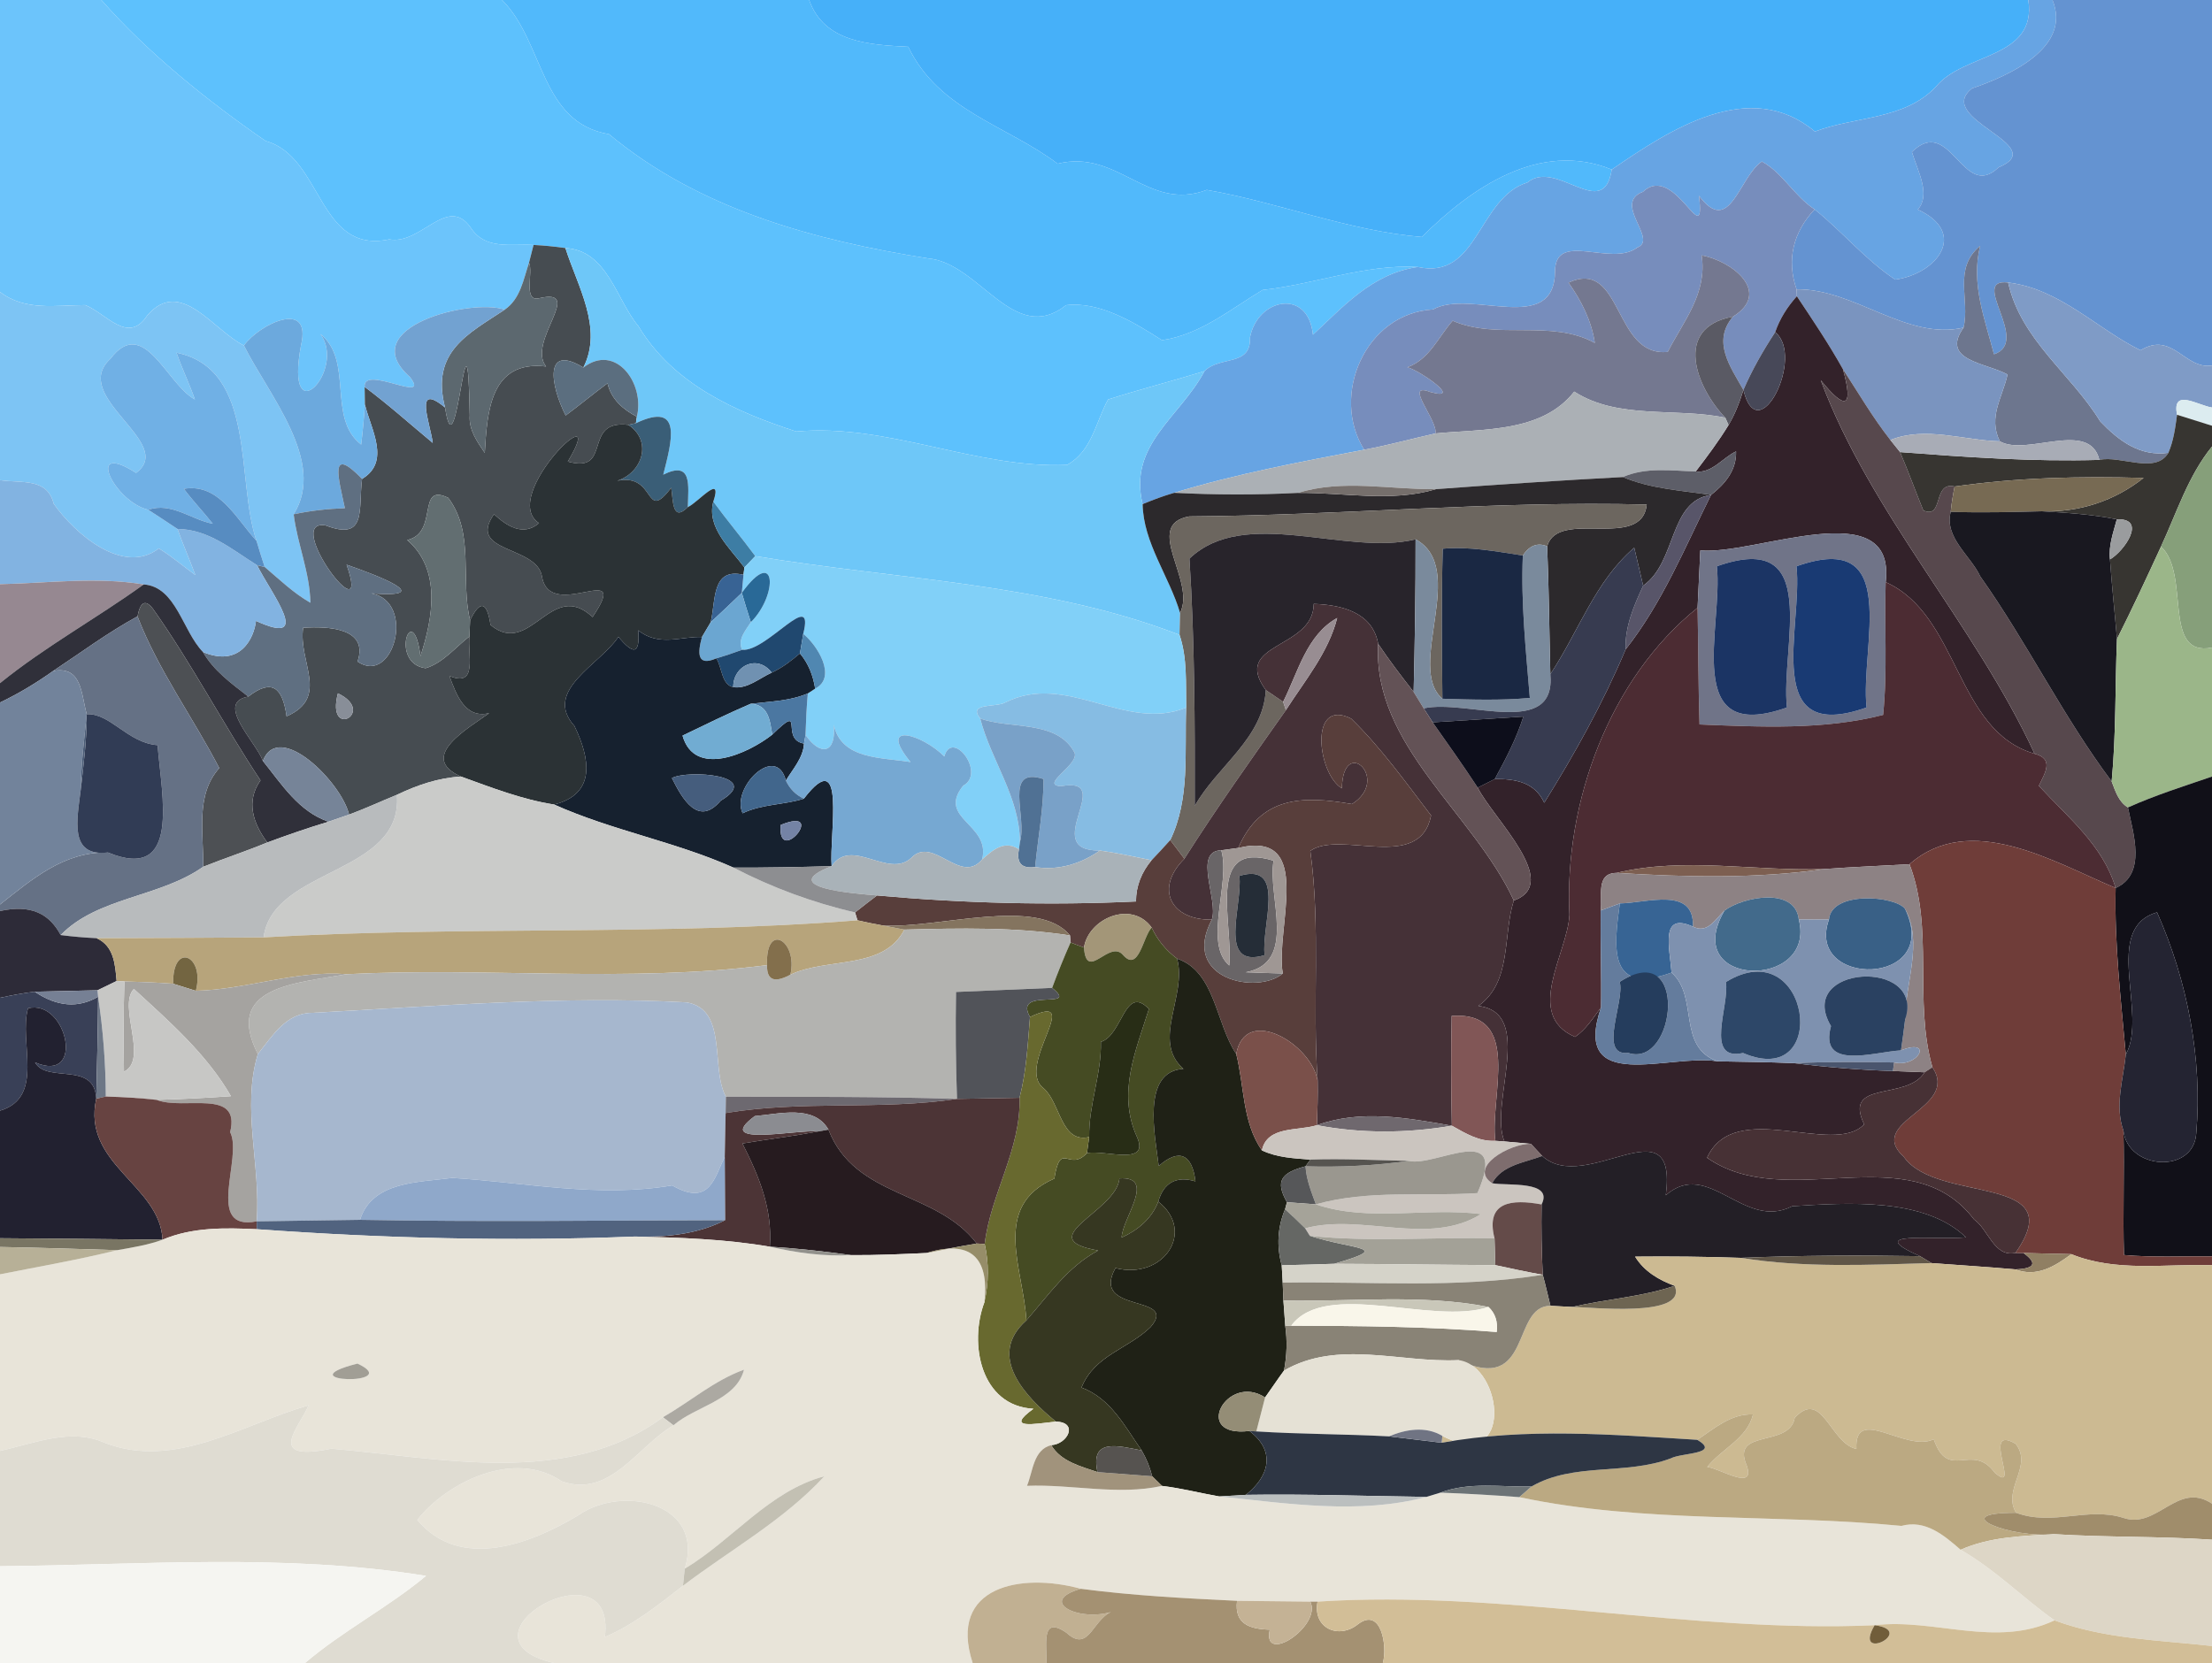 <?xml version="1.0" encoding="UTF-8" ?>
<!DOCTYPE svg PUBLIC "-//W3C//DTD SVG 1.1//EN" "http://www.w3.org/Graphics/SVG/1.1/DTD/svg11.dtd">
<svg width="250pt" height="188pt" viewBox="0 0 250 188" version="1.1" xmlns="http://www.w3.org/2000/svg">
<g id="#6cc4fbff">
<path fill="#6cc4fb" opacity="1.00" d=" M 0.00 0.00 L 11.45 0.00 C 16.73 6.00 23.43 11.39 30.02 15.94 C 36.48 17.71 35.91 28.77 43.99 27.06 C 47.60 27.73 50.58 21.94 53.22 25.77 C 54.87 28.28 57.75 27.54 60.30 27.69 C 60.17 28.19 59.92 29.20 59.79 29.70 C 59.15 31.60 58.82 33.79 57.04 35.01 C 53.31 33.68 39.95 36.99 46.32 42.61 C 48.81 45.81 41.00 41.15 41.21 43.74 C 41.22 44.24 41.23 45.23 41.24 45.72 C 41.14 47.24 41.00 48.75 40.82 50.26 C 36.94 47.27 40.01 40.83 36.21 37.75 C 39.21 41.84 32.12 49.26 34.02 39.03 C 35.29 33.73 29.27 36.66 27.57 39.06 C 24.11 37.37 20.42 31.27 16.64 35.67 C 14.48 38.97 12.08 35.49 9.64 34.49 C 6.35 34.50 2.83 35.20 0.00 33.00 L 0.00 0.00 Z" />
</g>
<g id="#5dc1fdff">
<path fill="#5dc1fd" opacity="1.00" d=" M 11.45 0.00 L 56.74 0.00 C 61.54 4.81 61.01 13.86 68.83 15.17 C 79.05 23.67 91.95 27.14 104.87 29.21 C 110.70 29.69 114.58 39.17 120.49 34.50 C 124.27 34.05 128.16 36.43 131.33 38.46 C 135.66 37.83 139.08 34.95 142.70 32.78 C 148.56 32.15 154.27 29.84 160.24 30.18 C 155.02 30.93 151.69 34.81 148.39 37.84 C 147.85 32.53 142.11 33.72 141.27 38.17 C 141.41 41.47 137.87 40.19 136.13 41.96 C 132.51 43.07 128.84 44.01 125.24 45.16 C 123.82 47.73 123.44 50.97 120.60 52.56 C 110.26 52.99 100.35 47.84 89.99 48.78 C 83.18 46.58 76.09 43.43 72.15 36.87 C 69.64 33.88 68.66 28.31 63.90 28.04 C 62.70 27.87 61.50 27.75 60.30 27.69 C 57.75 27.54 54.87 28.28 53.22 25.77 C 50.58 21.94 47.60 27.73 43.99 27.06 C 35.91 28.77 36.48 17.71 30.02 15.94 C 23.43 11.39 16.73 6.00 11.45 0.00 Z" />
</g>
<g id="#51b9fbff">
<path fill="#51b9fb" opacity="1.00" d=" M 56.74 0.00 L 91.45 0.00 C 93.13 4.79 98.27 5.07 102.65 5.29 C 106.10 12.50 113.85 14.21 119.53 18.51 C 126.34 16.80 129.75 24.00 136.39 21.47 C 144.38 22.85 152.43 26.11 160.69 26.79 C 166.26 21.25 174.02 15.84 182.16 19.17 C 181.22 25.16 175.91 17.90 172.63 20.63 C 167.01 22.37 167.09 31.71 160.24 30.18 C 154.27 29.84 148.56 32.15 142.70 32.78 C 139.08 34.95 135.66 37.83 131.33 38.46 C 128.16 36.43 124.27 34.05 120.49 34.50 C 114.58 39.17 110.70 29.69 104.87 29.21 C 91.95 27.14 79.05 23.67 68.83 15.17 C 61.01 13.86 61.54 4.81 56.74 0.00 Z" />
</g>
<g id="#46b0f9ff">
<path fill="#46b0f9" opacity="1.00" d=" M 91.45 0.00 L 229.24 0.00 C 230.24 6.67 221.95 5.94 218.81 9.79 C 215.27 13.57 209.68 13.14 205.12 14.87 C 197.75 8.72 188.77 14.63 182.16 19.17 C 174.02 15.84 166.26 21.25 160.69 26.79 C 152.43 26.11 144.38 22.85 136.39 21.47 C 129.75 24.00 126.34 16.80 119.53 18.51 C 113.85 14.21 106.10 12.50 102.65 5.29 C 98.27 5.07 93.13 4.79 91.45 0.00 Z" />
</g>
<g id="#67a4e3ff">
<path fill="#67a4e3" opacity="1.00" d=" M 229.24 0.00 L 231.97 0.00 C 234.17 5.41 227.05 8.56 222.88 9.99 C 218.48 13.47 231.93 16.40 225.88 18.92 C 221.83 22.83 220.46 12.89 216.08 17.18 C 216.78 19.42 218.23 22.01 216.75 23.69 C 222.43 26.30 219.01 30.93 214.20 31.61 C 210.82 29.37 208.23 26.19 205.09 23.67 C 202.81 22.20 201.42 19.47 199.12 18.26 C 196.50 20.06 195.52 26.80 192.02 22.13 C 192.80 28.77 189.31 18.31 185.69 21.68 C 182.21 22.98 187.45 27.07 185.05 27.98 C 182.11 30.23 175.81 26.04 175.75 30.64 C 175.70 38.04 166.20 32.61 161.97 34.98 C 154.29 35.43 150.34 44.72 154.18 50.84 C 146.97 52.21 139.73 53.57 132.71 55.71 C 131.49 56.06 130.31 56.51 129.14 56.99 C 127.50 50.28 133.33 47.20 136.13 41.96 C 137.87 40.19 141.41 41.47 141.27 38.17 C 142.11 33.72 147.85 32.53 148.39 37.84 C 151.69 34.81 155.02 30.93 160.24 30.18 C 167.09 31.71 167.01 22.37 172.63 20.63 C 175.91 17.90 181.22 25.16 182.16 19.17 C 188.77 14.63 197.75 8.72 205.12 14.87 C 209.68 13.14 215.27 13.57 218.81 9.79 C 221.95 5.94 230.24 6.67 229.24 0.00 Z" />
</g>
<g id="#6493d1ff">
<path fill="#6493d1" opacity="1.00" d=" M 231.97 0.00 L 250.00 0.00 L 250.00 41.32 C 246.92 41.82 245.54 37.39 241.93 39.60 C 237.12 37.27 232.81 32.64 226.96 31.94 C 222.46 31.41 229.60 38.63 225.36 40.05 C 224.32 36.04 222.72 32.04 223.80 27.79 C 220.68 30.40 222.68 33.85 221.92 37.04 C 215.46 38.53 209.56 32.61 203.05 32.71 C 201.88 29.36 202.68 26.23 205.09 23.67 C 208.23 26.19 210.82 29.37 214.20 31.61 C 219.01 30.93 222.43 26.30 216.75 23.69 C 218.23 22.01 216.78 19.42 216.08 17.18 C 220.46 12.89 221.83 22.83 225.88 18.92 C 231.93 16.40 218.48 13.47 222.88 9.99 C 227.05 8.56 234.17 5.41 231.97 0.00 Z" />
</g>
<g id="#778dbcff">
<path fill="#778dbc" opacity="1.00" d=" M 199.12 18.26 C 201.42 19.47 202.81 22.20 205.09 23.67 C 202.68 26.23 201.88 29.36 203.05 32.71 L 203.08 33.49 C 202.01 34.68 201.15 36.03 200.63 37.55 C 199.27 39.63 198.03 41.79 197.04 44.08 C 195.54 41.43 193.48 38.63 195.85 35.80 C 200.29 33.05 195.77 29.50 192.32 28.87 C 192.98 33.16 190.26 36.32 188.49 39.78 C 182.31 40.42 183.43 29.13 177.27 31.95 C 178.73 33.99 179.87 36.26 180.25 38.77 C 175.29 36.05 169.25 38.47 164.18 36.26 C 162.53 38.13 161.57 40.61 159.06 41.52 C 160.44 41.86 165.45 45.36 161.67 44.32 C 158.52 43.11 162.48 47.43 162.24 49.00 C 159.55 49.60 156.89 50.34 154.18 50.84 C 150.34 44.72 154.29 35.43 161.97 34.98 C 166.20 32.61 175.70 38.04 175.75 30.64 C 175.81 26.04 182.11 30.23 185.05 27.98 C 187.45 27.07 182.21 22.98 185.69 21.68 C 189.31 18.31 192.80 28.77 192.02 22.13 C 195.52 26.80 196.50 20.06 199.12 18.26 Z" />
</g>
<g id="#464c51ff">
<path fill="#464c51" opacity="1.00" d=" M 60.30 27.69 C 61.50 27.75 62.70 27.87 63.90 28.04 C 65.27 32.36 68.19 37.10 65.93 41.55 C 61.48 38.82 62.17 43.49 63.93 46.97 C 65.53 45.79 67.06 44.51 68.66 43.33 C 69.09 45.14 70.40 46.28 71.98 47.11 L 71.87 47.84 L 71.02 48.03 C 65.73 47.40 69.30 53.62 64.17 52.18 C 69.13 43.93 56.28 56.10 60.92 59.14 C 59.13 60.68 57.27 59.46 55.83 58.13 C 52.71 62.57 60.75 61.63 61.26 65.22 C 62.22 70.44 71.48 63.04 66.97 69.76 C 62.29 65.35 59.94 74.40 55.44 70.65 C 55.05 68.06 54.29 67.73 53.13 70.12 C 52.00 65.53 53.68 60.29 50.66 56.28 C 47.02 54.51 49.65 60.24 46.02 61.05 C 49.90 64.37 48.93 69.86 47.52 74.18 C 46.67 67.50 43.94 74.99 48.10 75.54 C 50.04 74.97 51.48 73.17 53.06 71.94 C 52.81 73.92 54.07 77.79 50.79 76.41 C 51.55 78.47 52.53 81.29 55.29 80.62 C 53.01 82.28 47.10 85.58 52.10 87.79 C 49.55 87.93 47.14 88.76 44.86 89.85 C 43.05 90.59 41.28 91.41 39.45 92.09 C 38.62 88.48 31.54 81.36 29.71 86.02 C 28.96 83.91 24.24 79.42 28.06 78.75 C 30.76 76.66 31.94 77.74 32.39 80.98 C 37.30 78.83 33.69 74.83 34.26 70.97 C 37.06 70.78 41.71 70.98 40.41 74.79 C 44.46 77.58 47.05 68.04 41.98 67.08 C 49.56 67.65 42.44 64.97 39.17 63.84 C 42.15 72.30 31.85 58.63 36.78 59.39 C 41.51 61.21 40.48 57.57 40.92 54.14 C 44.18 52.19 41.93 48.57 41.24 45.72 C 41.23 45.23 41.22 44.24 41.21 43.74 C 43.88 45.72 46.35 47.95 48.91 50.07 C 48.64 47.88 46.68 43.09 50.30 46.07 C 51.60 54.58 52.84 31.36 53.09 46.97 C 52.97 48.60 53.93 49.93 54.79 51.20 C 55.06 46.55 55.41 40.68 61.72 41.43 C 59.48 38.65 66.19 32.48 60.91 33.72 C 59.09 34.15 60.30 30.78 59.79 29.70 C 59.92 29.20 60.17 28.19 60.30 27.69 M 38.19 78.38 C 36.81 83.71 42.64 80.52 38.19 78.38 Z" />
</g>
<g id="#6ec7f8ff">
<path fill="#6ec7f8" opacity="1.00" d=" M 63.90 28.04 C 68.66 28.31 69.64 33.88 72.15 36.87 C 76.09 43.43 83.18 46.58 89.99 48.78 C 100.35 47.84 110.26 52.99 120.60 52.56 C 123.44 50.97 123.82 47.73 125.24 45.16 C 128.84 44.01 132.51 43.07 136.13 41.96 C 133.33 47.20 127.50 50.28 129.14 56.99 C 129.21 61.36 132.17 65.19 133.37 69.29 C 133.36 69.91 133.33 71.15 133.31 71.77 C 118.13 65.90 101.45 65.55 85.36 62.87 C 83.82 60.78 82.15 58.80 80.62 56.71 C 81.70 53.43 78.97 56.74 77.74 57.33 C 77.79 54.88 78.27 52.02 74.96 53.66 C 75.88 50.00 77.26 45.29 71.87 47.84 L 71.98 47.11 C 72.91 43.37 69.60 38.74 65.93 41.55 C 68.19 37.10 65.27 32.36 63.90 28.04 Z" />
</g>
<g id="#6d768eff">
<path fill="#6d768e" opacity="1.00" d=" M 221.92 37.04 C 222.68 33.85 220.68 30.40 223.80 27.79 C 222.72 32.04 224.32 36.04 225.36 40.05 C 229.60 38.63 222.46 31.41 226.96 31.94 C 228.41 38.45 234.05 42.23 237.36 47.63 C 239.44 49.81 241.86 51.65 245.07 51.19 C 243.61 53.66 239.68 51.45 237.27 51.99 C 236.15 47.39 229.03 51.64 226.02 49.89 C 224.66 47.13 226.34 44.90 226.89 42.34 C 224.47 41.00 219.26 40.78 221.92 37.04 Z" />
</g>
<g id="#747890ff">
<path fill="#747890" opacity="1.00" d=" M 192.32 28.87 C 195.77 29.50 200.29 33.05 195.85 35.80 C 189.05 37.03 191.72 43.83 194.99 47.22 C 189.35 46.05 182.88 47.47 177.92 44.27 C 174.27 48.93 167.64 48.47 162.24 49.00 C 162.48 47.43 158.52 43.11 161.67 44.32 C 165.45 45.36 160.44 41.86 159.06 41.52 C 161.57 40.61 162.53 38.13 164.18 36.26 C 169.25 38.47 175.29 36.05 180.25 38.77 C 179.87 36.26 178.73 33.99 177.27 31.95 C 183.43 29.13 182.31 40.42 188.49 39.78 C 190.26 36.32 192.98 33.16 192.32 28.87 Z" />
</g>
<g id="#5c686fff">
<path fill="#5c686f" opacity="1.00" d=" M 57.04 35.01 C 58.82 33.79 59.15 31.60 59.79 29.70 C 60.30 30.78 59.09 34.15 60.91 33.72 C 66.19 32.48 59.48 38.65 61.72 41.43 C 55.41 40.68 55.06 46.55 54.79 51.20 C 53.93 49.93 52.97 48.60 53.09 46.97 C 52.84 31.36 51.60 54.58 50.30 46.07 C 48.65 39.74 52.95 37.73 57.04 35.01 Z" />
</g>
<g id="#7f9bc6ff">
<path fill="#7f9bc6" opacity="1.00" d=" M 226.96 31.94 C 232.81 32.64 237.12 37.27 241.93 39.60 C 245.54 37.39 246.92 41.82 250.00 41.32 L 250.00 46.07 C 248.42 45.84 245.44 43.82 246.05 46.89 C 245.85 48.35 245.66 49.82 245.07 51.19 C 241.86 51.65 239.44 49.81 237.36 47.63 C 234.05 42.23 228.41 38.45 226.96 31.94 Z" />
</g>
<g id="#7dc4f4ff">
<path fill="#7dc4f4" opacity="1.00" d=" M 0.00 33.00 C 2.83 35.20 6.35 34.50 9.64 34.49 C 12.08 35.49 14.48 38.97 16.64 35.67 C 20.42 31.27 24.11 37.37 27.57 39.06 C 30.38 44.69 36.93 52.20 33.19 58.14 C 33.61 61.51 35.02 64.71 35.08 68.14 C 33.16 67.04 31.58 65.51 29.91 64.09 C 29.59 63.11 29.28 62.12 28.99 61.14 C 26.64 54.30 29.05 41.75 19.95 39.87 C 20.57 41.66 21.40 43.37 22.03 45.16 C 18.87 43.48 16.25 35.59 12.49 40.55 C 7.77 44.87 20.00 50.05 15.38 53.46 C 9.52 49.71 12.91 56.73 16.76 57.63 C 17.86 58.35 18.97 59.06 20.06 59.80 C 20.69 61.55 21.43 63.26 22.08 65.01 C 20.70 64.01 19.41 62.89 17.95 62.00 C 13.94 65.10 8.45 60.34 6.07 56.95 C 5.34 53.96 2.35 54.65 0.00 54.28 L 0.00 33.00 Z" />
</g>
<g id="#7a94bfff">
<path fill="#7a94bf" opacity="1.00" d=" M 203.05 32.71 C 209.56 32.61 215.46 38.53 221.92 37.04 C 219.26 40.78 224.47 41.00 226.89 42.34 C 226.34 44.90 224.66 47.13 226.02 49.89 C 221.88 49.79 217.66 48.15 213.65 49.74 C 211.66 47.21 210.04 44.42 208.29 41.74 C 206.70 38.89 204.88 36.19 203.08 33.49 L 203.05 32.71 Z" />
</g>
<g id="#33222aff">
<path fill="#33222a" opacity="1.00" d=" M 200.63 37.55 C 201.15 36.03 202.01 34.68 203.08 33.49 C 204.88 36.19 206.70 38.89 208.29 41.74 C 209.53 46.18 208.53 46.40 205.78 42.98 C 211.42 58.11 223.14 70.50 229.95 85.21 C 220.97 82.61 221.48 69.55 213.12 65.81 C 214.32 55.58 198.28 62.83 192.17 62.22 C 192.09 63.84 191.94 67.09 191.86 68.71 C 181.94 76.64 176.76 90.72 177.38 103.41 C 177.18 107.73 172.21 114.73 178.01 117.22 C 179.26 116.38 180.06 115.06 180.95 113.88 C 177.56 123.83 188.71 119.08 194.12 119.98 C 196.99 120.04 199.89 120.06 202.77 120.19 C 206.48 120.65 210.20 120.95 213.94 121.08 C 214.84 121.11 216.62 121.18 217.52 121.22 C 215.52 124.48 208.23 122.04 210.69 127.10 C 207.20 130.80 196.06 124.05 192.93 130.88 C 201.99 137.21 215.83 128.29 223.11 137.86 C 224.71 138.95 225.37 142.17 227.79 141.64 L 228.69 141.65 C 230.29 142.80 229.98 143.42 227.78 143.50 C 224.60 143.22 221.47 143.03 218.30 142.79 C 217.98 142.59 217.32 142.21 217.00 142.01 C 210.37 139.07 218.63 140.23 222.20 139.88 C 217.48 135.35 208.81 135.97 202.56 136.36 C 197.08 139.18 193.09 130.89 188.27 135.12 C 189.65 124.41 179.22 135.18 174.30 130.68 C 173.98 130.34 173.34 129.66 173.02 129.31 C 172.27 129.25 170.77 129.11 170.03 129.04 C 168.25 124.77 173.55 114.53 167.08 113.72 C 170.90 111.02 169.82 105.79 171.09 101.80 C 176.58 99.84 168.72 92.49 167.01 89.04 C 167.50 88.80 168.46 88.32 168.94 88.07 C 171.25 88.04 173.47 88.42 174.53 90.75 C 177.99 85.20 181.19 79.44 183.73 73.41 C 187.87 68.16 190.43 61.90 193.38 55.95 C 194.97 54.71 196.27 53.16 196.21 51.03 C 194.68 51.75 193.48 53.54 191.65 53.30 C 192.95 51.60 194.24 49.88 195.36 48.05 C 196.10 46.81 196.62 45.45 197.04 44.08 C 198.72 50.99 204.03 40.28 200.63 37.55 Z" />
</g>
<g id="#72a2d1ff">
<path fill="#72a2d1" opacity="1.00" d=" M 46.32 42.61 C 39.95 36.99 53.31 33.68 57.04 35.01 C 52.95 37.73 48.65 39.74 50.30 46.07 C 46.68 43.09 48.64 47.88 48.91 50.07 C 46.35 47.95 43.88 45.72 41.21 43.74 C 41.00 41.15 48.81 45.81 46.32 42.61 Z" />
</g>
<g id="#6ca9ddff">
<path fill="#6ca9dd" opacity="1.00" d=" M 27.57 39.06 C 29.27 36.66 35.29 33.73 34.02 39.03 C 32.12 49.26 39.21 41.84 36.21 37.75 C 40.01 40.83 36.94 47.27 40.82 50.26 C 41.00 48.75 41.14 47.24 41.24 45.72 C 41.93 48.57 44.18 52.19 40.92 54.14 C 37.11 50.20 38.28 54.16 38.98 57.45 C 37.03 57.52 35.09 57.73 33.19 58.14 C 36.93 52.20 30.38 44.69 27.57 39.06 Z" />
</g>
<g id="#5a5a64ff">
<path fill="#5a5a64" opacity="1.00" d=" M 194.99 47.22 C 191.72 43.83 189.05 37.03 195.85 35.80 C 193.48 38.63 195.54 41.43 197.04 44.08 C 196.62 45.45 196.10 46.81 195.36 48.05 L 194.99 47.22 Z" />
</g>
<g id="#474858ff">
<path fill="#474858" opacity="1.00" d=" M 197.04 44.08 C 198.03 41.79 199.27 39.63 200.63 37.55 C 204.03 40.28 198.72 50.99 197.04 44.08 Z" />
</g>
<g id="#70b0e5ff">
<path fill="#70b0e5" opacity="1.00" d=" M 12.49 40.55 C 16.25 35.59 18.87 43.48 22.03 45.16 C 21.40 43.37 20.57 41.66 19.95 39.87 C 29.05 41.75 26.64 54.30 28.99 61.14 C 26.67 58.63 24.75 54.59 20.78 55.26 C 21.80 56.63 22.99 57.86 24.05 59.21 C 21.59 58.74 19.36 56.73 16.76 57.63 C 12.91 56.73 9.52 49.71 15.38 53.46 C 20.00 50.05 7.77 44.87 12.49 40.55 Z" />
</g>
<g id="#5b6e7fff">
<path fill="#5b6e7f" opacity="1.00" d=" M 63.93 46.97 C 62.17 43.49 61.48 38.82 65.93 41.55 C 69.60 38.74 72.91 43.37 71.98 47.11 C 70.40 46.28 69.09 45.14 68.66 43.33 C 67.06 44.51 65.53 45.79 63.93 46.97 Z" />
</g>
<g id="#57484dff">
<path fill="#57484d" opacity="1.00" d=" M 208.29 41.74 C 210.04 44.42 211.66 47.21 213.65 49.74 C 213.93 50.08 214.48 50.77 214.75 51.11 C 215.68 53.29 216.48 55.51 217.37 57.70 C 219.72 58.76 218.39 54.38 220.91 55.00 C 220.72 55.95 220.56 56.90 220.47 57.86 C 219.72 60.77 222.70 62.79 223.81 65.16 C 229.12 72.66 233.17 81.01 238.66 88.34 C 239.08 89.43 239.43 90.63 240.50 91.28 C 241.09 94.22 242.64 98.80 239.11 100.39 C 237.67 95.55 233.72 92.41 230.43 88.84 C 231.12 87.38 232.19 85.80 229.95 85.21 C 223.14 70.50 211.42 58.11 205.78 42.98 C 208.53 46.40 209.53 46.18 208.29 41.74 Z" />
</g>
<g id="#abb0b5ff">
<path fill="#abb0b5" opacity="1.00" d=" M 162.24 49.00 C 167.64 48.47 174.27 48.93 177.92 44.27 C 182.88 47.47 189.35 46.05 194.99 47.22 L 195.36 48.05 C 194.24 49.88 192.95 51.60 191.65 53.30 C 188.85 53.21 186.03 52.79 183.41 53.93 C 176.36 54.31 169.32 54.77 162.29 55.30 C 157.11 55.36 151.76 54.15 146.70 55.72 C 142.04 55.96 137.37 55.95 132.71 55.71 C 139.73 53.57 146.97 52.21 154.18 50.84 C 156.89 50.34 159.55 49.60 162.24 49.00 Z" />
</g>
<g id="#dcecf0ff">
<path fill="#dcecf0" opacity="1.00" d=" M 246.05 46.89 C 245.44 43.82 248.42 45.84 250.00 46.07 L 250.00 48.13 C 248.68 47.71 247.36 47.30 246.05 46.89 Z" />
</g>
<g id="#3a5e77ff">
<path fill="#3a5e77" opacity="1.00" d=" M 71.87 47.84 C 77.26 45.29 75.88 50.00 74.96 53.66 C 78.27 52.02 77.79 54.88 77.74 57.33 C 75.95 59.10 76.09 56.55 75.86 55.14 C 72.77 59.21 74.22 53.43 69.76 54.35 C 72.60 53.44 73.77 49.86 71.02 48.03 L 71.87 47.84 Z" />
</g>
<g id="#373531ff">
<path fill="#373531" opacity="1.00" d=" M 246.05 46.89 C 247.36 47.30 248.68 47.71 250.00 48.13 L 250.00 50.48 C 247.30 53.80 246.01 57.97 244.23 61.80 C 242.62 65.30 240.99 68.80 239.26 72.24 C 239.01 69.23 238.68 66.25 238.47 63.24 C 240.06 62.33 242.72 58.57 239.24 58.71 C 236.44 58.14 233.62 57.97 230.79 57.80 C 235.04 57.93 238.99 56.62 242.27 54.03 C 235.13 53.82 227.98 53.99 220.91 55.00 C 218.39 54.38 219.72 58.76 217.37 57.70 C 216.48 55.51 215.68 53.29 214.75 51.11 C 222.24 51.68 229.74 52.21 237.27 51.99 C 239.68 51.45 243.61 53.66 245.07 51.19 C 245.66 49.82 245.85 48.35 246.05 46.89 Z" />
</g>
<g id="#2b3235ff">
<path fill="#2b3235" opacity="1.00" d=" M 64.17 52.18 C 69.30 53.62 65.73 47.40 71.02 48.03 C 73.77 49.86 72.60 53.44 69.76 54.35 C 74.22 53.43 72.77 59.21 75.86 55.14 C 76.09 56.55 75.95 59.10 77.74 57.33 C 78.97 56.74 81.70 53.43 80.62 56.71 C 79.84 59.66 82.54 61.99 84.13 64.15 L 84.03 64.98 C 80.38 64.13 80.92 67.93 80.32 70.35 C 80.07 70.77 79.58 71.60 79.33 72.02 C 77.10 71.90 74.47 73.16 72.13 71.25 C 72.36 74.11 71.50 73.93 69.89 71.99 C 67.93 75.06 61.29 78.04 64.92 82.07 C 66.69 85.72 67.42 89.76 62.62 90.95 C 58.98 90.38 55.54 89.03 52.10 87.79 C 47.10 85.58 53.01 82.28 55.29 80.62 C 52.53 81.29 51.55 78.47 50.79 76.41 C 54.07 77.79 52.81 73.92 53.06 71.94 C 53.08 71.48 53.11 70.58 53.13 70.12 C 54.29 67.73 55.05 68.06 55.44 70.65 C 59.94 74.40 62.29 65.35 66.97 69.76 C 71.48 63.04 62.22 70.44 61.26 65.22 C 60.75 61.63 52.71 62.57 55.83 58.13 C 57.27 59.46 59.13 60.68 60.92 59.14 C 56.28 56.10 69.13 43.93 64.17 52.18 Z" />
</g>
<g id="#a8acb6ff">
<path fill="#a8acb6" opacity="1.00" d=" M 213.65 49.74 C 217.66 48.15 221.88 49.79 226.02 49.89 C 229.03 51.64 236.15 47.39 237.27 51.99 C 229.74 52.21 222.24 51.68 214.75 51.11 C 214.48 50.77 213.93 50.08 213.65 49.74 Z" />
</g>
<g id="#5d5e68ff">
<path fill="#5d5e68" opacity="1.00" d=" M 191.65 53.30 C 193.48 53.54 194.68 51.75 196.21 51.03 C 196.27 53.16 194.97 54.71 193.38 55.95 C 190.02 55.45 186.57 55.26 183.41 53.93 C 186.03 52.79 188.85 53.21 191.65 53.30 Z" />
</g>
<g id="#869f7aff">
<path fill="#869f7a" opacity="1.00" d=" M 244.23 61.80 C 246.01 57.97 247.30 53.80 250.00 50.48 L 250.00 73.21 C 244.29 74.34 247.62 64.86 244.23 61.80 Z" />
</g>
<g id="#5f6f81ff">
<path fill="#5f6f81" opacity="1.00" d=" M 38.98 57.45 C 38.28 54.16 37.11 50.20 40.92 54.14 C 40.48 57.57 41.51 61.21 36.78 59.39 C 31.85 58.63 42.15 72.30 39.17 63.84 C 42.44 64.97 49.56 67.65 41.98 67.08 C 47.05 68.04 44.46 77.58 40.41 74.79 C 41.71 70.98 37.06 70.78 34.26 70.97 C 33.69 74.83 37.30 78.83 32.39 80.98 C 31.94 77.74 30.76 76.66 28.06 78.75 C 26.17 77.27 24.15 75.84 22.94 73.71 C 27.16 75.48 28.72 72.12 28.93 70.19 C 35.54 73.23 30.58 67.00 29.06 63.90 L 29.91 64.09 C 31.58 65.51 33.16 67.04 35.08 68.14 C 35.02 64.71 33.61 61.51 33.19 58.14 C 35.09 57.73 37.03 57.52 38.98 57.45 Z" />
</g>
<g id="#82b3e1ff">
<path fill="#82b3e1" opacity="1.00" d=" M 0.00 54.28 C 2.35 54.65 5.34 53.96 6.07 56.95 C 8.45 60.34 13.94 65.10 17.95 62.00 C 19.41 62.89 20.70 64.01 22.08 65.01 C 21.43 63.26 20.69 61.55 20.06 59.80 C 23.57 59.83 26.24 62.14 29.06 63.90 C 30.58 67.00 35.54 73.23 28.93 70.19 C 28.72 72.12 27.16 75.48 22.94 73.71 C 20.62 71.33 19.91 66.33 16.24 66.07 C 10.85 65.18 5.41 65.93 0.00 66.04 L 0.00 54.28 Z" />
</g>
<g id="#2c292cff">
<path fill="#2c292c" opacity="1.00" d=" M 162.29 55.30 C 169.32 54.77 176.36 54.31 183.41 53.93 C 186.57 55.26 190.02 55.45 193.38 55.95 C 188.59 56.63 189.52 63.55 185.71 66.21 C 185.37 64.78 185.05 63.34 184.70 61.92 C 180.29 65.68 178.38 71.47 175.22 76.21 C 175.10 71.39 175.06 66.57 174.86 61.76 C 176.08 57.43 185.56 62.31 186.11 57.04 C 168.86 56.60 151.66 58.27 134.41 58.38 C 129.09 59.34 135.23 65.68 133.37 69.29 C 132.17 65.19 129.21 61.36 129.14 56.99 C 130.31 56.51 131.49 56.06 132.71 55.71 C 137.37 55.95 142.04 55.96 146.70 55.72 C 151.87 55.66 157.22 56.81 162.29 55.30 Z" />
</g>
<g id="#776a53ff">
<path fill="#776a53" opacity="1.00" d=" M 220.91 55.00 C 227.98 53.99 235.13 53.82 242.27 54.03 C 238.99 56.62 235.04 57.93 230.79 57.80 C 227.34 57.89 223.91 57.98 220.47 57.86 C 220.56 56.90 220.72 55.95 220.91 55.00 Z" />
</g>
<g id="#578cc1ff">
<path fill="#578cc1" opacity="1.00" d=" M 20.78 55.26 C 24.75 54.59 26.67 58.63 28.99 61.14 C 29.28 62.12 29.59 63.11 29.91 64.09 L 29.06 63.90 C 26.24 62.14 23.57 59.83 20.06 59.80 C 18.97 59.06 17.86 58.35 16.76 57.63 C 19.36 56.73 21.59 58.74 24.05 59.21 C 22.99 57.86 21.80 56.63 20.78 55.26 Z" />
</g>
<g id="#766f6cff">
<path fill="#766f6c" opacity="1.00" d=" M 146.70 55.72 C 151.76 54.15 157.11 55.36 162.29 55.30 C 157.22 56.81 151.87 55.66 146.70 55.72 Z" />
</g>
<g id="#626e71ff">
<path fill="#626e71" opacity="1.00" d=" M 46.02 61.05 C 49.65 60.24 47.02 54.51 50.66 56.28 C 53.68 60.29 52.00 65.53 53.13 70.12 C 53.11 70.58 53.08 71.48 53.06 71.94 C 51.48 73.17 50.04 74.97 48.10 75.54 C 43.94 74.99 46.67 67.50 47.52 74.18 C 48.93 69.86 49.90 64.37 46.02 61.05 Z" />
</g>
<g id="#585569ff">
<path fill="#585569" opacity="1.00" d=" M 185.71 66.21 C 189.52 63.55 188.59 56.63 193.38 55.95 C 190.43 61.90 187.87 68.16 183.73 73.41 C 183.63 70.85 184.66 68.48 185.71 66.21 Z" />
</g>
<g id="#3d7da4ff">
<path fill="#3d7da4" opacity="1.00" d=" M 84.13 64.15 C 82.54 61.99 79.84 59.66 80.62 56.71 C 82.15 58.80 83.82 60.78 85.36 62.87 C 85.05 63.19 84.44 63.83 84.13 64.15 Z" />
</g>
<g id="#6c665fff">
<path fill="#6c665f" opacity="1.00" d=" M 134.41 58.38 C 151.66 58.27 168.86 56.60 186.11 57.04 C 185.56 62.31 176.08 57.43 174.86 61.76 C 173.67 61.26 172.77 61.80 172.11 62.80 C 169.11 62.34 166.10 61.76 163.06 62.03 C 162.90 67.68 162.96 73.34 163.02 78.99 C 158.85 75.44 165.98 64.23 159.99 60.97 C 152.11 62.90 140.72 57.17 134.43 63.15 C 135.03 72.45 135.05 81.78 135.03 91.11 C 137.53 86.64 142.77 83.48 143.06 78.01 C 143.55 78.34 144.53 79.00 145.02 79.34 L 145.33 80.28 C 141.42 85.82 137.50 91.35 133.86 97.08 C 133.32 96.37 132.79 95.67 132.26 94.97 C 134.51 90.33 133.87 84.99 134.06 79.99 C 134.01 77.23 134.20 74.42 133.31 71.77 C 133.33 71.15 133.36 69.91 133.37 69.29 C 135.23 65.68 129.09 59.34 134.41 58.38 Z" />
</g>
<g id="#191820ff">
<path fill="#191820" opacity="1.00" d=" M 223.81 65.16 C 222.70 62.79 219.72 60.77 220.47 57.86 C 223.91 57.98 227.34 57.89 230.79 57.80 C 233.62 57.97 236.44 58.14 239.24 58.71 C 238.85 60.19 238.29 61.68 238.47 63.24 C 238.68 66.25 239.01 69.23 239.26 72.24 C 239.04 77.60 239.17 82.99 238.66 88.34 C 233.17 81.01 229.12 72.66 223.81 65.16 Z" />
</g>
<g id="#9a9c9eff">
<path fill="#9a9c9e" opacity="1.00" d=" M 239.24 58.71 C 242.72 58.57 240.06 62.33 238.47 63.24 C 238.29 61.68 238.85 60.19 239.24 58.71 Z" />
</g>
<g id="#28242bff">
<path fill="#28242b" opacity="1.00" d=" M 134.43 63.15 C 140.72 57.17 152.11 62.90 159.99 60.97 C 160.00 66.72 159.91 72.47 159.77 78.22 C 158.38 76.45 157.02 74.66 155.76 72.79 C 155.14 69.22 151.60 68.37 148.48 68.27 C 148.44 73.44 139.12 72.61 143.06 78.01 C 142.77 83.48 137.53 86.64 135.03 91.11 C 135.05 81.78 135.03 72.45 134.43 63.15 Z" />
</g>
<g id="#7a8a9cff">
<path fill="#7a8a9c" opacity="1.00" d=" M 159.99 60.97 C 165.98 64.23 158.85 75.44 163.02 78.99 C 166.30 79.09 169.62 79.20 172.90 78.90 C 172.46 73.54 171.88 68.18 172.11 62.80 C 172.77 61.80 173.67 61.26 174.86 61.76 C 175.06 66.57 175.10 71.39 175.22 76.21 C 175.89 83.54 165.77 79.00 160.91 80.08 C 160.63 79.61 160.05 78.68 159.77 78.22 C 159.91 72.47 160.00 66.72 159.99 60.97 Z" />
</g>
<g id="#707488ff">
<path fill="#707488" opacity="1.00" d=" M 192.17 62.22 C 198.28 62.83 214.32 55.58 213.12 65.81 C 212.96 70.81 213.34 75.84 212.83 80.82 C 206.09 82.54 198.97 82.18 192.08 81.90 C 191.94 77.50 191.95 73.11 191.86 68.71 C 191.94 67.09 192.09 63.84 192.17 62.22 M 194.04 64.02 C 194.78 70.84 189.96 84.24 201.96 79.98 C 201.21 73.15 206.04 59.76 194.04 64.02 M 203.04 64.02 C 203.78 70.84 198.96 84.24 210.96 79.98 C 210.21 73.15 215.04 59.76 203.04 64.02 Z" />
</g>
<g id="#1a2843ff">
<path fill="#1a2843" opacity="1.00" d=" M 163.06 62.03 C 166.10 61.76 169.11 62.34 172.11 62.80 C 171.88 68.18 172.46 73.54 172.90 78.90 C 169.62 79.20 166.30 79.09 163.02 78.99 C 162.96 73.34 162.90 67.68 163.06 62.03 Z" />
</g>
<g id="#373b50ff">
<path fill="#373b50" opacity="1.00" d=" M 175.22 76.21 C 178.38 71.47 180.29 65.68 184.70 61.92 C 185.05 63.34 185.37 64.78 185.71 66.21 C 184.66 68.48 183.63 70.85 183.73 73.41 C 181.19 79.44 177.99 85.20 174.53 90.75 C 173.47 88.42 171.25 88.04 168.94 88.07 C 170.18 85.80 171.39 83.49 172.17 81.01 C 169.61 81.17 164.48 81.49 161.92 81.66 C 161.67 81.26 161.16 80.47 160.91 80.08 C 165.77 79.00 175.89 83.54 175.22 76.21 Z" />
</g>
<g id="#9bb689ff">
<path fill="#9bb689" opacity="1.00" d=" M 244.23 61.80 C 247.62 64.86 244.29 74.34 250.00 73.21 L 250.00 87.79 C 246.81 88.88 243.58 89.90 240.50 91.28 C 239.43 90.63 239.08 89.43 238.66 88.34 C 239.17 82.99 239.04 77.60 239.26 72.24 C 240.99 68.80 242.62 65.30 244.23 61.80 Z" />
</g>
<g id="#81d0f8ff">
<path fill="#81d0f8" opacity="1.00" d=" M 85.36 62.87 C 101.45 65.55 118.13 65.90 133.31 71.77 C 134.20 74.42 134.01 77.23 134.06 79.99 C 127.21 82.82 120.58 75.90 113.60 79.42 C 112.61 79.99 109.32 79.42 110.78 81.22 C 112.03 86.00 115.26 90.15 115.27 95.19 L 115.16 96.01 C 113.52 94.94 112.22 96.08 111.00 97.16 C 112.02 93.14 105.84 92.58 108.86 88.82 C 111.49 87.38 107.60 82.37 106.73 85.52 C 104.21 82.99 99.09 81.49 102.91 86.15 C 99.70 85.61 95.07 85.91 94.23 81.92 C 94.54 85.19 92.75 85.55 91.04 83.08 C 91.09 81.52 91.16 79.95 91.30 78.39 L 92.13 77.85 C 94.66 76.54 92.34 72.89 90.78 71.66 C 92.13 66.32 86.65 73.74 83.87 73.46 C 83.34 72.25 84.26 71.30 84.86 70.34 C 87.97 67.22 87.75 61.62 83.84 67.02 C 83.89 66.51 83.98 65.49 84.03 64.98 L 84.13 64.15 C 84.44 63.83 85.05 63.19 85.36 62.87 Z" />
</g>
<g id="#296997ff">
<path fill="#296997" opacity="1.00" d=" M 83.84 67.02 C 87.75 61.62 87.97 67.22 84.86 70.34 C 84.50 69.24 84.16 68.13 83.84 67.02 Z" />
</g>
<g id="#1b3464ff">
<path fill="#1b3464" opacity="1.00" d=" M 194.04 64.02 C 206.04 59.76 201.21 73.15 201.96 79.98 C 189.96 84.24 194.78 70.84 194.04 64.02 Z" />
</g>
<g id="#193a73ff">
<path fill="#193a73" opacity="1.00" d=" M 203.04 64.02 C 215.04 59.76 210.21 73.15 210.96 79.98 C 198.96 84.24 203.78 70.84 203.04 64.02 Z" />
</g>
<g id="#968891ff">
<path fill="#968891" opacity="1.00" d=" M 0.00 66.04 C 5.41 65.93 10.85 65.18 16.24 66.07 C 10.91 69.91 5.11 73.09 0.00 77.23 L 0.00 66.04 Z" />
</g>
<g id="#386394ff">
<path fill="#386394" opacity="1.00" d=" M 80.32 70.35 C 80.92 67.93 80.38 64.13 84.03 64.98 C 83.98 65.49 83.89 66.51 83.84 67.02 C 82.68 68.14 81.51 69.25 80.32 70.35 Z" />
</g>
<g id="#30303aff">
<path fill="#30303a" opacity="1.00" d=" M 16.24 66.07 C 19.91 66.33 20.62 71.33 22.94 73.71 C 24.15 75.84 26.17 77.27 28.06 78.75 C 24.24 79.42 28.96 83.91 29.71 86.02 C 31.83 88.65 33.76 91.75 37.13 92.89 C 34.80 93.60 32.49 94.39 30.21 95.24 C 28.59 93.07 27.77 90.58 29.44 88.22 C 25.22 81.86 21.69 75.05 17.29 68.83 C 16.44 67.73 15.86 68.02 15.54 69.68 C 12.21 71.49 9.17 73.76 6.01 75.85 C 4.11 77.20 2.11 78.41 0.00 79.42 L 0.00 77.23 C 5.11 73.09 10.91 69.91 16.24 66.07 Z" />
</g>
<g id="#4c2c33ff">
<path fill="#4c2c33" opacity="1.00" d=" M 213.12 65.81 C 221.48 69.55 220.97 82.61 229.95 85.21 C 232.19 85.80 231.12 87.38 230.43 88.84 C 233.72 92.41 237.67 95.55 239.11 100.39 C 232.11 97.45 222.68 91.68 215.81 97.70 C 212.60 97.88 209.42 98.01 206.23 98.24 C 198.45 98.53 190.35 96.84 182.71 98.68 C 180.30 98.70 181.14 101.33 180.91 102.93 C 180.87 106.57 181.01 110.23 180.95 113.88 C 180.06 115.06 179.26 116.38 178.01 117.22 C 172.21 114.73 177.18 107.73 177.38 103.41 C 176.76 90.72 181.94 76.64 191.86 68.71 C 191.95 73.11 191.94 77.50 192.08 81.90 C 198.97 82.18 206.09 82.54 212.83 80.82 C 213.34 75.84 212.96 70.81 213.12 65.81 Z" />
</g>
<g id="#6ba6d1ff">
<path fill="#6ba6d1" opacity="1.00" d=" M 80.32 70.35 C 81.51 69.25 82.68 68.14 83.84 67.02 C 84.16 68.13 84.50 69.24 84.86 70.34 C 84.26 71.30 83.34 72.25 83.87 73.46 C 82.91 73.82 81.94 74.14 80.96 74.43 C 78.73 75.39 78.85 73.80 79.33 72.02 C 79.58 71.60 80.07 70.77 80.32 70.35 Z" />
</g>
<g id="#4d5054ff">
<path fill="#4d5054" opacity="1.00" d=" M 15.54 69.68 C 15.86 68.02 16.44 67.73 17.29 68.83 C 21.69 75.05 25.22 81.86 29.44 88.22 C 27.77 90.58 28.59 93.07 30.21 95.24 C 27.82 96.23 25.36 97.03 22.96 97.99 C 23.04 94.23 22.04 89.90 24.78 86.83 C 21.80 81.08 17.89 75.77 15.54 69.68 Z" />
</g>
<g id="#453137ff">
<path fill="#453137" opacity="1.00" d=" M 148.48 68.27 C 151.60 68.37 155.14 69.22 155.76 72.79 C 155.12 84.27 166.51 91.90 171.09 101.80 C 169.82 105.79 170.90 111.02 167.08 113.72 C 173.55 114.53 168.25 124.77 170.03 129.04 L 169.00 128.97 C 168.36 123.97 172.12 114.28 164.07 114.85 C 163.99 118.99 164.00 123.12 164.09 127.26 C 159.03 126.38 153.81 125.40 148.84 127.20 C 148.90 125.53 148.95 123.86 148.92 122.19 C 148.30 113.52 149.28 104.83 148.09 96.19 C 151.50 93.78 160.46 98.66 161.74 92.19 C 158.88 88.44 156.10 84.54 152.71 81.24 C 147.90 78.82 148.90 87.49 151.66 89.12 C 151.79 83.04 157.23 88.08 152.80 90.90 C 147.15 89.91 142.47 90.04 139.95 95.86 C 139.47 95.93 138.51 96.05 138.03 96.12 C 134.79 96.22 137.73 101.76 136.96 103.96 C 132.35 104.05 130.45 100.47 133.86 97.08 C 137.50 91.35 141.42 85.82 145.33 80.28 C 147.47 76.94 150.13 73.78 151.13 69.86 C 147.67 71.78 146.70 76.01 145.02 79.34 C 144.53 79.00 143.55 78.34 143.06 78.01 C 139.12 72.61 148.44 73.44 148.48 68.27 Z" />
</g>
<g id="#20486fff">
<path fill="#20486f" opacity="1.00" d=" M 83.87 73.46 C 86.65 73.74 92.13 66.32 90.78 71.66 C 90.69 72.21 90.50 73.32 90.41 73.87 C 89.43 74.70 88.40 75.50 87.22 76.04 C 85.62 73.94 82.86 75.22 82.87 77.68 C 81.54 77.42 81.61 75.43 80.96 74.43 C 81.94 74.14 82.91 73.82 83.87 73.46 Z" />
</g>
<g id="#657185ff">
<path fill="#657185" opacity="1.00" d=" M 6.01 75.85 C 9.17 73.76 12.21 71.49 15.54 69.68 C 17.89 75.77 21.80 81.08 24.78 86.83 C 22.04 89.90 23.04 94.23 22.96 97.99 C 18.05 101.46 11.02 101.41 6.86 105.71 C 5.57 103.29 3.51 102.22 0.00 102.99 L 0.00 102.25 C 3.65 99.38 7.22 96.27 12.19 96.37 C 20.48 99.78 18.27 90.02 17.81 84.24 C 14.41 83.98 12.48 80.61 9.80 80.74 C 9.17 78.47 9.27 75.24 6.01 75.85 Z" />
</g>
<g id="#988d92ff">
<path fill="#988d92" opacity="1.00" d=" M 145.02 79.34 C 146.70 76.01 147.67 71.78 151.13 69.86 C 150.13 73.78 147.47 76.94 145.33 80.28 L 145.02 79.34 Z" />
</g>
<g id="#16212fff">
<path fill="#16212f" opacity="1.00" d=" M 72.13 71.25 C 74.47 73.16 77.10 71.90 79.33 72.02 C 78.85 73.80 78.73 75.39 80.96 74.43 C 81.61 75.43 81.54 77.42 82.87 77.68 C 84.45 77.92 85.84 76.66 87.22 76.04 C 88.40 75.50 89.43 74.70 90.41 73.87 C 91.38 75.01 91.90 76.39 92.13 77.85 L 91.30 78.39 C 89.25 79.26 87.02 79.30 84.84 79.56 C 82.24 80.68 79.69 81.93 77.14 83.16 C 78.50 87.95 84.54 85.20 87.28 83.05 C 91.12 79.28 88.05 83.59 90.87 84.06 C 90.77 85.69 89.62 86.91 88.82 88.24 C 87.71 83.97 82.58 89.08 83.93 91.94 C 86.12 90.88 88.65 91.00 90.85 90.29 C 95.70 83.99 93.71 94.28 93.99 97.92 C 90.28 98.02 86.59 98.10 82.89 98.08 C 76.33 95.15 69.18 93.89 62.62 90.95 C 67.42 89.76 66.69 85.72 64.92 82.07 C 61.29 78.04 67.93 75.06 69.89 71.99 C 71.50 73.93 72.36 74.11 72.13 71.25 M 75.94 87.96 C 77.10 90.29 78.92 93.51 81.45 90.52 C 86.37 87.60 77.72 87.00 75.94 87.96 M 88.23 93.26 C 87.84 98.13 93.65 91.05 88.23 93.26 Z" />
</g>
<g id="#5087b1ff">
<path fill="#5087b1" opacity="1.00" d=" M 90.41 73.87 C 90.50 73.32 90.69 72.21 90.78 71.66 C 92.34 72.89 94.66 76.54 92.13 77.85 C 91.90 76.39 91.38 75.01 90.41 73.87 Z" />
</g>
<g id="#635256ff">
<path fill="#635256" opacity="1.00" d=" M 171.09 101.80 C 166.51 91.90 155.12 84.27 155.76 72.79 C 157.02 74.66 158.38 76.45 159.77 78.22 C 160.05 78.68 160.63 79.61 160.91 80.08 C 161.16 80.47 161.67 81.26 161.92 81.66 C 163.64 84.10 165.37 86.54 167.01 89.04 C 168.72 92.49 176.58 99.84 171.09 101.80 Z" />
</g>
<g id="#7091b1ff">
<path fill="#7091b1" opacity="1.00" d=" M 82.87 77.68 C 82.86 75.22 85.62 73.94 87.22 76.04 C 85.84 76.66 84.45 77.92 82.87 77.68 Z" />
</g>
<g id="#72839bff">
<path fill="#72839b" opacity="1.00" d=" M 0.00 79.42 C 2.11 78.41 4.11 77.20 6.01 75.85 C 9.27 75.24 9.17 78.47 9.80 80.74 C 9.52 83.56 9.16 86.39 9.13 89.23 C 8.72 92.66 7.75 96.88 12.19 96.37 C 7.22 96.27 3.65 99.38 0.00 102.25 L 0.00 79.42 Z" />
</g>
<g id="#888e98ff">
<path fill="#888e98" opacity="1.00" d=" M 38.19 78.38 C 42.64 80.52 36.81 83.71 38.19 78.38 Z" />
</g>
<g id="#4b77a1ff">
<path fill="#4b77a1" opacity="1.00" d=" M 84.84 79.56 C 87.02 79.30 89.25 79.26 91.30 78.39 C 91.16 79.95 91.09 81.52 91.04 83.08 L 90.87 84.06 C 88.05 83.59 91.12 79.28 87.28 83.05 C 87.02 81.45 86.85 79.66 84.84 79.56 Z" />
</g>
<g id="#86bce3ff">
<path fill="#86bce3" opacity="1.00" d=" M 113.60 79.42 C 120.58 75.90 127.21 82.82 134.06 79.99 C 133.87 84.99 134.51 90.33 132.26 94.97 C 131.57 95.74 130.87 96.50 130.15 97.25 C 128.21 96.86 126.27 96.42 124.31 96.15 C 117.28 96.25 126.37 87.71 119.90 88.88 C 117.43 88.75 122.08 86.38 121.43 85.06 C 119.44 81.34 114.13 82.47 110.78 81.22 C 109.32 79.42 112.61 79.99 113.60 79.42 Z" />
</g>
<g id="#313c55ff">
<path fill="#313c55" opacity="1.00" d=" M 9.80 80.74 C 12.48 80.61 14.41 83.98 17.81 84.24 C 18.27 90.02 20.48 99.78 12.19 96.37 C 7.75 96.88 8.72 92.66 9.13 89.23 C 9.45 86.40 9.81 83.59 9.80 80.74 Z" />
</g>
<g id="#71acd2ff">
<path fill="#71acd2" opacity="1.00" d=" M 77.14 83.16 C 79.69 81.93 82.24 80.68 84.84 79.56 C 86.85 79.66 87.02 81.45 87.28 83.05 C 84.54 85.20 78.50 87.95 77.14 83.16 Z" />
</g>
<g id="#4c5d77ff">
<path fill="#4c5d77" opacity="1.00" d=" M 9.13 89.23 C 9.16 86.39 9.52 83.56 9.80 80.74 C 9.81 83.59 9.45 86.40 9.13 89.23 Z" />
</g>
<g id="#79a1c8ff">
<path fill="#79a1c8" opacity="1.00" d=" M 110.78 81.22 C 114.13 82.47 119.44 81.34 121.43 85.06 C 122.08 86.38 117.43 88.75 119.90 88.88 C 126.37 87.71 117.28 96.25 124.31 96.15 C 122.16 97.66 119.62 98.44 116.99 98.02 C 117.31 94.70 117.95 91.41 117.94 88.07 C 113.33 86.59 116.13 92.37 115.27 95.19 C 115.26 90.15 112.03 86.00 110.78 81.22 Z" />
</g>
<g id="#583e3bff">
<path fill="#583e3b" opacity="1.00" d=" M 151.66 89.12 C 148.90 87.49 147.90 78.82 152.71 81.24 C 156.10 84.54 158.88 88.44 161.74 92.19 C 160.46 98.66 151.50 93.78 148.09 96.19 C 149.28 104.83 148.30 113.52 148.92 122.19 C 148.24 118.03 140.74 113.55 139.72 119.15 C 137.38 115.66 137.36 109.85 133.03 108.37 C 131.79 107.45 130.81 106.26 130.16 104.86 C 127.89 101.72 123.02 103.83 122.51 107.12 C 122.13 106.98 121.37 106.69 120.99 106.55 L 120.93 105.75 C 117.33 101.30 106.02 104.99 99.80 104.63 C 98.83 104.46 97.87 104.26 96.91 104.04 L 96.64 103.15 C 97.46 102.50 98.29 101.86 99.12 101.23 C 108.84 102.11 118.64 102.37 128.39 101.91 C 128.39 100.15 129.03 98.59 130.15 97.25 C 130.87 96.50 131.57 95.74 132.26 94.97 C 132.79 95.67 133.32 96.37 133.86 97.08 C 130.45 100.47 132.35 104.05 136.96 103.96 C 133.38 110.75 142.16 112.48 144.98 110.05 C 144.08 105.04 148.68 93.75 139.95 95.86 C 142.47 90.04 147.15 89.91 152.80 90.90 C 157.23 88.08 151.79 83.04 151.66 89.12 Z" />
</g>
<g id="#0d0e1bff">
<path fill="#0d0e1b" opacity="1.00" d=" M 161.92 81.66 C 164.48 81.49 169.61 81.17 172.17 81.01 C 171.39 83.49 170.18 85.80 168.94 88.07 C 168.46 88.32 167.50 88.80 167.01 89.04 C 165.37 86.54 163.64 84.10 161.92 81.66 Z" />
</g>
<g id="#76a8d2ff">
<path fill="#76a8d2" opacity="1.00" d=" M 94.23 81.92 C 95.07 85.91 99.70 85.61 102.91 86.15 C 99.09 81.49 104.21 82.99 106.73 85.52 C 107.60 82.37 111.49 87.38 108.86 88.82 C 105.84 92.58 112.02 93.14 111.00 97.16 C 108.55 100.11 105.46 94.41 103.00 96.98 C 100.38 99.40 96.25 94.56 93.99 97.92 C 93.71 94.28 95.70 83.99 90.85 90.29 C 89.92 89.85 89.25 89.17 88.82 88.24 C 89.62 86.91 90.77 85.69 90.87 84.06 L 91.04 83.08 C 92.75 85.55 94.54 85.19 94.23 81.92 Z" />
</g>
<g id="#768498ff">
<path fill="#768498" opacity="1.00" d=" M 29.71 86.02 C 31.54 81.36 38.62 88.48 39.45 92.09 C 38.87 92.29 37.71 92.69 37.13 92.89 C 33.76 91.75 31.83 88.65 29.71 86.02 Z" />
</g>
<g id="#41668cff">
<path fill="#41668c" opacity="1.00" d=" M 83.93 91.94 C 82.58 89.08 87.71 83.97 88.82 88.24 C 89.25 89.17 89.92 89.85 90.85 90.29 C 88.65 91.00 86.12 90.88 83.93 91.94 Z" />
</g>
<g id="#cacbc9ff">
<path fill="#cacbc9" opacity="1.00" d=" M 44.86 89.85 C 47.14 88.76 49.55 87.93 52.10 87.79 C 55.54 89.03 58.98 90.38 62.62 90.95 C 69.18 93.89 76.33 95.15 82.89 98.08 C 87.24 100.33 91.86 102.05 96.64 103.15 L 96.91 104.04 C 74.59 105.80 52.14 104.66 29.79 105.97 C 30.86 98.03 45.57 98.93 44.86 89.85 Z" />
</g>
<g id="#455d7dff">
<path fill="#455d7d" opacity="1.00" d=" M 75.94 87.96 C 77.72 87.00 86.37 87.60 81.45 90.52 C 78.92 93.51 77.10 90.29 75.94 87.96 Z" />
</g>
<g id="#507194ff">
<path fill="#507194" opacity="1.00" d=" M 115.27 95.19 C 116.13 92.37 113.33 86.59 117.94 88.07 C 117.95 91.41 117.31 94.70 116.99 98.02 C 115.46 98.23 114.85 97.56 115.16 96.01 L 115.27 95.19 Z" />
</g>
<g id="#111018ff">
<path fill="#111018" opacity="1.00" d=" M 240.50 91.28 C 243.58 89.90 246.81 88.88 250.00 87.79 L 250.00 142.03 C 246.67 142.00 243.36 142.17 240.05 141.88 C 239.91 137.19 240.11 132.51 239.99 127.82 C 240.48 132.23 247.92 132.76 248.22 128.13 C 248.94 119.75 247.23 110.88 243.79 103.14 C 237.53 104.95 242.79 114.62 240.26 119.21 C 239.70 112.95 238.96 106.68 239.11 100.39 C 242.64 98.80 241.09 94.22 240.50 91.28 Z" />
</g>
<g id="#b8bbbdff">
<path fill="#b8bbbd" opacity="1.00" d=" M 39.45 92.09 C 41.28 91.41 43.05 90.59 44.86 89.85 C 45.57 98.93 30.86 98.03 29.79 105.97 C 23.50 106.01 17.20 106.05 10.91 106.06 C 9.56 106.00 8.21 105.88 6.86 105.71 C 11.02 101.41 18.05 101.46 22.96 97.99 C 25.36 97.03 27.82 96.23 30.21 95.24 C 32.49 94.39 34.80 93.60 37.13 92.89 C 37.71 92.69 38.87 92.29 39.45 92.09 Z" />
</g>
<g id="#7483a5ff">
<path fill="#7483a5" opacity="1.00" d=" M 88.23 93.26 C 93.65 91.05 87.84 98.13 88.23 93.26 Z" />
</g>
<g id="#a9b2b8ff">
<path fill="#a9b2b8" opacity="1.00" d=" M 111.00 97.16 C 112.22 96.08 113.52 94.94 115.16 96.01 C 114.85 97.56 115.46 98.23 116.99 98.02 C 119.62 98.44 122.16 97.66 124.31 96.15 C 126.27 96.42 128.21 96.86 130.15 97.25 C 129.03 98.59 128.39 100.15 128.39 101.91 C 118.64 102.37 108.84 102.11 99.12 101.23 C 96.52 101.01 87.64 100.36 93.99 97.92 C 96.25 94.56 100.38 99.40 103.00 96.98 C 105.46 94.41 108.55 100.11 111.00 97.16 Z" />
</g>
<g id="#6f3d39ff">
<path fill="#6f3d39" opacity="1.00" d=" M 215.81 97.70 C 222.68 91.68 232.11 97.45 239.11 100.39 C 238.96 106.68 239.70 112.95 240.26 119.21 C 239.96 122.08 238.99 124.98 239.99 127.82 C 240.11 132.51 239.91 137.19 240.05 141.88 C 243.36 142.17 246.67 142.00 250.00 142.03 L 250.00 143.03 C 244.69 142.86 239.16 143.84 234.10 141.78 C 232.75 141.75 230.05 141.68 228.69 141.65 L 227.79 141.64 C 234.15 132.59 219.01 136.14 215.19 130.81 C 210.72 126.70 221.56 125.39 218.40 120.65 C 216.26 113.16 218.60 104.92 215.81 97.70 Z" />
</g>
<g id="#696567ff">
<path fill="#696567" opacity="1.00" d=" M 136.96 103.96 C 137.73 101.76 134.79 96.22 138.03 96.12 C 139.10 99.84 135.97 106.61 138.93 109.15 C 139.38 104.18 136.24 94.93 143.94 97.30 C 143.22 101.37 146.71 108.82 140.79 109.91 C 142.18 109.97 143.58 110.01 144.98 110.05 C 142.16 112.48 133.38 110.75 136.96 103.96 M 140.07 99.02 C 140.50 102.22 137.50 109.60 142.93 107.98 C 142.50 104.78 145.49 97.40 140.07 99.02 Z" />
</g>
<g id="#9f9794ff">
<path fill="#9f9794" opacity="1.00" d=" M 138.03 96.12 C 138.51 96.05 139.47 95.93 139.95 95.86 C 148.68 93.75 144.08 105.04 144.98 110.05 C 143.58 110.01 142.18 109.97 140.79 109.91 C 146.71 108.82 143.22 101.37 143.94 97.30 C 136.24 94.93 139.38 104.18 138.93 109.15 C 135.97 106.61 139.10 99.84 138.03 96.12 Z" />
</g>
<g id="#8d8e91ff">
<path fill="#8d8e91" opacity="1.00" d=" M 82.89 98.08 C 86.59 98.10 90.28 98.02 93.99 97.92 C 87.64 100.36 96.52 101.01 99.12 101.23 C 98.29 101.86 97.46 102.50 96.64 103.15 C 91.86 102.05 87.24 100.33 82.89 98.08 Z" />
</g>
<g id="#7d5f51ff">
<path fill="#7d5f51" opacity="1.00" d=" M 182.71 98.68 C 190.35 96.84 198.45 98.53 206.23 98.24 C 198.43 99.36 190.54 99.16 182.71 98.68 Z" />
</g>
<g id="#8d8284ff">
<path fill="#8d8284" opacity="1.00" d=" M 206.23 98.24 C 209.42 98.01 212.60 97.88 215.81 97.70 C 218.60 104.92 216.26 113.16 218.40 120.65 L 217.52 121.22 C 216.62 121.18 214.84 121.11 213.94 121.08 L 214.07 120.11 C 216.88 120.72 218.50 117.31 214.85 118.74 C 215.02 117.57 215.18 116.40 215.32 115.22 C 215.31 111.20 217.38 106.54 215.31 102.75 C 214.20 101.26 206.98 100.68 206.71 103.95 C 205.57 103.96 204.44 103.96 203.30 103.95 C 202.90 100.23 197.01 101.37 194.90 102.94 C 193.87 103.91 192.99 105.60 191.33 104.75 C 191.53 100.18 186.12 102.09 183.08 102.13 C 182.53 102.33 181.45 102.73 180.91 102.93 C 181.14 101.33 180.30 98.70 182.71 98.68 C 190.54 99.16 198.43 99.36 206.23 98.24 Z" />
</g>
<g id="#252d37ff">
<path fill="#252d37" opacity="1.00" d=" M 140.07 99.02 C 145.49 97.40 142.50 104.78 142.93 107.98 C 137.50 109.60 140.50 102.22 140.07 99.02 Z" />
</g>
<g id="#647c9dff">
<path fill="#647c9d" opacity="1.00" d=" M 180.91 102.93 C 181.45 102.73 182.53 102.33 183.08 102.13 C 182.35 107.22 181.79 112.54 188.92 109.95 C 192.03 112.69 189.49 118.33 194.12 119.98 C 188.71 119.08 177.56 123.83 180.95 113.88 C 181.01 110.23 180.87 106.57 180.91 102.93 M 183.06 111.00 C 183.66 113.19 180.56 119.41 184.02 119.03 C 189.46 120.83 190.90 105.92 183.06 111.00 Z" />
</g>
<g id="#376494ff">
<path fill="#376494" opacity="1.00" d=" M 183.08 102.13 C 186.12 102.09 191.53 100.18 191.33 104.75 C 187.62 103.08 188.68 107.03 188.92 109.95 C 181.79 112.54 182.35 107.22 183.08 102.13 Z" />
</g>
<g id="#426a8bff">
<path fill="#426a8b" opacity="1.00" d=" M 194.90 102.94 C 197.01 101.37 202.90 100.23 203.30 103.95 C 205.34 111.93 189.76 111.74 194.90 102.94 Z" />
</g>
<g id="#396086ff">
<path fill="#396086" opacity="1.00" d=" M 206.71 103.95 C 206.98 100.68 214.20 101.26 215.31 102.75 C 219.59 111.60 203.92 111.71 206.71 103.95 Z" />
</g>
<g id="#2d2b38ff">
<path fill="#2d2b38" opacity="1.00" d=" M 0.00 102.99 C 3.51 102.22 5.57 103.29 6.86 105.71 C 8.21 105.88 9.56 106.00 10.91 106.06 C 12.88 106.94 13.01 109.01 13.18 110.90 C 12.64 111.16 11.56 111.69 11.02 111.95 C 9.24 111.99 5.69 112.07 3.92 112.11 C 2.60 112.27 1.30 112.52 0.00 112.80 L 0.00 102.99 Z" />
</g>
<g id="#7e91afff">
<path fill="#7e91af" opacity="1.00" d=" M 191.33 104.75 C 192.99 105.60 193.87 103.91 194.90 102.94 C 189.76 111.74 205.34 111.93 203.30 103.95 C 204.44 103.96 205.57 103.96 206.71 103.95 C 203.92 111.71 219.59 111.60 215.31 102.75 C 217.38 106.54 215.31 111.20 215.32 115.22 C 217.63 108.27 202.83 109.08 206.94 116.00 C 205.55 121.05 211.71 118.93 214.85 118.74 C 218.50 117.31 216.88 120.72 214.07 120.11 C 210.30 120.04 206.54 120.02 202.77 120.19 C 199.89 120.06 196.99 120.04 194.12 119.98 C 189.49 118.33 192.03 112.69 188.92 109.95 C 188.68 107.03 187.62 103.08 191.33 104.75 M 195.06 111.02 C 195.50 113.65 192.57 120.01 197.00 119.04 C 207.04 123.35 204.59 105.15 195.06 111.02 Z" />
</g>
<g id="#242432ff">
<path fill="#242432" opacity="1.00" d=" M 240.26 119.21 C 242.79 114.62 237.53 104.95 243.79 103.14 C 247.23 110.88 248.94 119.75 248.22 128.13 C 247.92 132.76 240.48 132.23 239.99 127.82 C 238.99 124.98 239.96 122.08 240.26 119.21 Z" />
</g>
<g id="#b7a47bff">
<path fill="#b7a47b" opacity="1.00" d=" M 29.79 105.97 C 52.14 104.66 74.59 105.80 96.91 104.04 C 97.87 104.26 98.83 104.46 99.80 104.63 C 100.40 104.75 101.61 104.98 102.21 105.09 C 99.88 109.69 93.43 108.21 89.33 110.19 C 90.22 106.34 86.49 104.12 86.69 109.11 C 70.96 111.12 55.00 109.33 39.20 110.13 C 33.38 109.67 27.89 111.87 22.13 112.01 C 23.20 108.00 19.48 106.40 19.57 111.21 C 17.73 111.07 15.90 111.00 14.06 110.95 L 13.18 110.90 C 13.01 109.01 12.88 106.94 10.91 106.06 C 17.20 106.05 23.50 106.01 29.79 105.97 Z" />
</g>
<g id="#84745fff">
<path fill="#84745f" opacity="1.00" d=" M 99.80 104.63 C 106.02 104.99 117.33 101.30 120.93 105.75 C 114.73 104.79 108.46 104.93 102.21 105.09 C 101.61 104.98 100.40 104.75 99.80 104.63 Z" />
</g>
<g id="#a39678ff">
<path fill="#a39678" opacity="1.00" d=" M 122.51 107.12 C 123.02 103.83 127.89 101.72 130.16 104.86 C 129.18 105.88 128.71 109.91 126.97 108.01 C 125.41 106.06 122.80 111.12 122.51 107.12 Z" />
</g>
<g id="#b3b3b0ff">
<path fill="#b3b3b0" opacity="1.00" d=" M 102.21 105.09 C 108.46 104.93 114.73 104.79 120.93 105.75 L 120.99 106.55 C 120.24 108.24 119.55 109.95 118.91 111.68 C 116.19 111.80 110.76 112.03 108.05 112.14 C 107.98 116.17 108.02 120.20 108.16 124.23 C 99.45 123.95 90.74 124.00 82.04 123.98 C 80.28 120.80 82.31 114.13 77.61 113.32 C 63.53 112.56 49.40 113.74 35.33 114.50 C 32.33 114.49 30.81 117.10 29.14 119.16 C 25.26 111.53 33.37 111.17 39.20 110.13 C 55.00 109.33 70.96 111.12 86.69 109.11 C 86.65 111.16 87.92 110.93 89.33 110.19 C 93.43 108.21 99.88 109.69 102.21 105.09 Z" />
</g>
<g id="#454b23ff">
<path fill="#454b23" opacity="1.00" d=" M 130.16 104.86 C 130.81 106.26 131.79 107.45 133.03 108.37 C 134.21 112.55 130.10 117.65 133.75 120.83 C 128.98 121.13 130.54 128.35 130.96 131.81 C 133.31 129.75 134.75 130.53 135.11 133.55 C 132.99 132.91 131.51 133.68 130.91 135.84 C 130.16 137.77 128.62 139.06 126.77 139.90 C 126.83 137.73 130.75 132.96 126.52 133.21 C 126.22 136.96 116.40 140.01 124.11 141.37 C 120.64 143.23 118.52 146.40 116.00 149.27 C 115.68 143.42 111.97 136.37 119.16 133.24 C 119.87 128.83 120.81 132.55 122.85 130.35 C 124.93 129.97 129.99 131.87 128.50 128.53 C 126.24 123.56 128.37 118.79 129.85 114.06 C 127.10 111.22 126.88 117.05 124.42 117.78 C 124.51 121.43 123.04 124.86 123.10 128.54 C 119.90 129.29 119.87 124.69 117.95 123.03 C 114.66 120.53 122.71 112.00 116.41 114.97 C 114.44 111.52 122.15 114.29 118.91 111.68 C 119.55 109.95 120.24 108.24 120.99 106.55 C 121.37 106.69 122.13 106.98 122.51 107.12 C 122.80 111.12 125.41 106.06 126.97 108.01 C 128.71 109.91 129.18 105.88 130.16 104.86 Z" />
</g>
<g id="#836f4cff">
<path fill="#836f4c" opacity="1.00" d=" M 86.69 109.11 C 86.49 104.12 90.22 106.34 89.33 110.19 C 87.92 110.93 86.65 111.16 86.69 109.11 Z" />
</g>
<g id="#736541ff">
<path fill="#736541" opacity="1.00" d=" M 19.57 111.21 C 19.48 106.40 23.20 108.00 22.13 112.01 C 21.49 111.81 20.21 111.41 19.57 111.21 Z" />
</g>
<g id="#1f2116ff">
<path fill="#1f2116" opacity="1.00" d=" M 133.75 120.83 C 130.10 117.65 134.21 112.55 133.03 108.37 C 137.36 109.85 137.38 115.66 139.72 119.15 C 140.64 122.79 140.40 126.87 142.62 130.05 C 144.33 130.86 146.24 130.95 148.10 131.09 L 147.55 131.85 C 144.82 132.58 144.08 133.49 145.45 135.91 L 145.24 136.70 C 144.38 138.74 144.27 140.91 144.86 143.04 C 144.89 143.53 144.95 144.51 144.97 145.00 C 144.99 145.50 145.03 146.51 145.05 147.02 C 145.11 147.74 145.21 149.17 145.26 149.89 C 145.50 151.57 145.44 153.27 145.12 154.94 C 144.38 155.94 143.70 156.98 142.98 157.98 C 138.66 155.16 134.64 162.57 141.21 161.77 C 144.19 164.03 143.49 166.86 140.81 168.99 C 140.06 169.03 138.54 169.13 137.79 169.17 C 135.63 168.79 133.51 168.24 131.33 167.98 C 131.06 167.71 130.50 167.16 130.22 166.89 C 129.96 165.85 129.56 164.88 129.03 163.97 C 127.12 161.24 125.54 158.09 122.23 156.86 C 123.72 153.18 127.48 152.52 130.04 150.02 C 133.31 146.24 123.15 148.59 126.07 143.35 C 131.44 144.73 135.21 139.25 130.91 135.84 C 131.51 133.68 132.99 132.91 135.11 133.55 C 134.75 130.53 133.31 129.75 130.96 131.81 C 130.54 128.35 128.98 121.13 133.75 120.83 Z" />
</g>
<g id="#a5a3a0ff">
<path fill="#a5a3a0" opacity="1.00" d=" M 22.13 112.01 C 27.89 111.87 33.38 109.67 39.20 110.13 C 33.37 111.17 25.26 111.53 29.14 119.16 C 27.28 125.28 29.50 131.77 29.01 138.07 C 23.06 139.25 27.49 130.85 26.01 127.99 C 27.25 122.96 20.75 125.56 17.72 124.34 C 20.52 124.26 23.31 124.12 26.10 123.92 C 23.35 119.15 19.14 115.48 15.13 111.80 C 13.27 113.72 16.83 119.78 14.01 121.15 C 13.95 117.74 13.95 114.35 14.06 110.95 C 15.90 111.00 17.73 111.07 19.57 111.21 C 20.21 111.41 21.49 111.81 22.13 112.01 Z" />
</g>
<g id="#c7c7c5ff">
<path fill="#c7c7c5" opacity="1.00" d=" M 11.02 111.95 C 11.56 111.69 12.64 111.16 13.18 110.90 L 14.06 110.95 C 13.95 114.35 13.95 117.74 14.01 121.15 C 16.83 119.78 13.27 113.72 15.13 111.80 C 19.14 115.48 23.35 119.15 26.10 123.92 C 23.31 124.12 20.52 124.26 17.72 124.34 C 15.81 124.13 13.89 124.02 11.96 123.96 C 11.94 120.18 11.65 116.42 11.09 112.68 L 11.02 111.95 Z" />
</g>
<g id="#253d5dff">
<path fill="#253d5d" opacity="1.00" d=" M 183.06 111.00 C 190.90 105.92 189.46 120.83 184.02 119.03 C 180.56 119.41 183.66 113.19 183.06 111.00 Z" />
</g>
<g id="#2d4768ff">
<path fill="#2d4768" opacity="1.00" d=" M 195.06 111.02 C 204.59 105.15 207.04 123.35 197.00 119.04 C 192.57 120.01 195.50 113.65 195.06 111.02 Z" />
</g>
<g id="#2a4161ff">
<path fill="#2a4161" opacity="1.00" d=" M 206.94 116.00 C 202.83 109.08 217.63 108.27 215.32 115.22 C 215.18 116.40 215.02 117.57 214.85 118.74 C 211.71 118.93 205.55 121.05 206.94 116.00 Z" />
</g>
<g id="#394057ff">
<path fill="#394057" opacity="1.00" d=" M 0.00 112.80 C 1.30 112.52 2.60 112.27 3.92 112.11 C 6.45 113.81 8.84 114.00 11.09 112.68 C 11.06 116.51 10.97 120.36 10.88 124.20 C 10.68 119.91 5.31 122.52 3.96 120.10 C 9.69 122.59 7.58 112.90 3.17 113.98 C 2.08 117.77 5.14 124.03 0.00 125.56 L 0.00 112.80 Z" />
</g>
<g id="#768094ff">
<path fill="#768094" opacity="1.00" d=" M 3.92 112.11 C 5.69 112.07 9.24 111.99 11.02 111.95 L 11.09 112.68 C 8.84 114.00 6.45 113.81 3.92 112.11 Z" />
</g>
<g id="#515359ff">
<path fill="#515359" opacity="1.00" d=" M 108.05 112.14 C 110.76 112.03 116.19 111.80 118.91 111.68 C 122.15 114.29 114.44 111.52 116.41 114.97 C 116.16 118.02 116.01 121.12 115.23 124.10 C 113.46 124.14 109.93 124.20 108.16 124.23 C 108.02 120.20 107.98 116.17 108.05 112.14 Z" />
</g>
<g id="#6d7786ff">
<path fill="#6d7786" opacity="1.00" d=" M 11.09 112.68 C 11.65 116.42 11.94 120.18 11.96 123.96 L 10.88 124.20 C 10.97 120.36 11.06 116.51 11.09 112.68 Z" />
</g>
<g id="#a6b7ceff">
<path fill="#a6b7ce" opacity="1.00" d=" M 35.33 114.50 C 49.40 113.74 63.53 112.56 77.61 113.32 C 82.31 114.13 80.28 120.80 82.04 123.98 C 82.03 124.45 82.02 125.37 82.01 125.83 C 81.97 127.49 81.95 129.15 81.91 130.81 C 80.75 133.00 80.29 136.49 75.97 134.01 C 67.66 135.43 59.40 133.68 51.12 133.16 C 47.36 133.67 42.07 133.51 40.69 137.90 C 36.80 137.96 32.91 138.02 29.01 138.07 C 29.50 131.77 27.28 125.28 29.14 119.16 C 30.81 117.10 32.33 114.49 35.33 114.50 Z" />
</g>
<g id="#282d16ff">
<path fill="#282d16" opacity="1.00" d=" M 124.42 117.78 C 126.88 117.05 127.10 111.22 129.85 114.06 C 128.37 118.79 126.24 123.56 128.50 128.53 C 129.99 131.87 124.93 129.97 122.85 130.35 C 122.91 129.90 123.03 128.99 123.10 128.54 C 123.04 124.86 124.51 121.43 124.42 117.78 Z" />
</g>
<g id="#222130ff">
<path fill="#222130" opacity="1.00" d=" M 3.17 113.98 C 7.58 112.90 9.69 122.59 3.96 120.10 C 5.31 122.52 10.68 119.91 10.88 124.20 C 9.23 131.63 18.10 133.95 18.37 140.15 C 12.24 140.09 6.12 140.01 0.00 139.98 L 0.00 125.56 C 5.14 124.03 2.08 117.77 3.17 113.98 Z" />
</g>
<g id="#68692fff">
<path fill="#68692f" opacity="1.00" d=" M 116.41 114.97 C 122.71 112.00 114.66 120.53 117.95 123.03 C 119.87 124.69 119.90 129.29 123.10 128.54 C 123.03 128.99 122.91 129.90 122.85 130.35 C 120.81 132.55 119.87 128.83 119.16 133.24 C 111.97 136.37 115.68 143.42 116.00 149.27 C 111.46 153.30 115.93 157.92 119.34 160.71 C 116.93 160.96 113.50 161.65 116.80 159.26 C 110.82 158.94 109.49 151.88 111.26 147.21 C 111.76 144.98 111.77 142.79 111.29 140.63 C 111.96 134.95 115.39 129.98 115.23 124.10 C 116.01 121.12 116.16 118.02 116.41 114.97 Z" />
</g>
<g id="#815656ff">
<path fill="#815656" opacity="1.00" d=" M 164.07 114.85 C 172.12 114.28 168.36 123.97 169.00 128.97 C 167.17 129.07 165.61 128.12 164.09 127.26 C 164.00 123.12 163.99 118.99 164.07 114.85 Z" />
</g>
<g id="#7a504aff">
<path fill="#7a504a" opacity="1.00" d=" M 139.72 119.15 C 140.74 113.55 148.24 118.03 148.92 122.19 C 148.95 123.86 148.90 125.53 148.84 127.20 C 146.68 127.88 143.21 127.25 142.62 130.05 C 140.40 126.87 140.64 122.79 139.72 119.15 Z" />
</g>
<g id="#4a556dff">
<path fill="#4a556d" opacity="1.00" d=" M 202.77 120.19 C 206.54 120.02 210.30 120.04 214.07 120.11 L 213.94 121.08 C 210.20 120.95 206.48 120.65 202.77 120.19 Z" />
</g>
<g id="#473135ff">
<path fill="#473135" opacity="1.00" d=" M 217.52 121.22 L 218.40 120.65 C 221.56 125.39 210.72 126.70 215.19 130.81 C 219.01 136.14 234.15 132.59 227.79 141.64 C 225.37 142.17 224.71 138.95 223.11 137.86 C 215.83 128.29 201.99 137.21 192.93 130.88 C 196.06 124.05 207.20 130.80 210.69 127.10 C 208.23 122.04 215.52 124.48 217.52 121.22 Z" />
</g>
<g id="#674341ff">
<path fill="#674341" opacity="1.00" d=" M 10.88 124.20 L 11.96 123.96 C 13.89 124.02 15.81 124.13 17.72 124.34 C 20.75 125.56 27.25 122.96 26.01 127.99 C 27.49 130.85 23.06 139.25 29.01 138.07 L 29.02 138.96 C 25.41 138.79 21.73 138.72 18.37 140.15 C 18.10 133.95 9.23 131.63 10.88 124.20 Z" />
</g>
<g id="#6d6970ff">
<path fill="#6d6970" opacity="1.00" d=" M 82.04 123.98 C 90.74 124.00 99.45 123.95 108.16 124.23 C 99.49 125.53 90.66 124.37 82.01 125.83 C 82.02 125.37 82.03 124.45 82.04 123.98 Z" />
</g>
<g id="#4c3436ff">
<path fill="#4c3436" opacity="1.00" d=" M 108.16 124.23 C 109.93 124.20 113.46 124.14 115.23 124.10 C 115.39 129.98 111.96 134.95 111.29 140.63 L 110.39 140.58 C 105.81 134.55 96.66 135.51 93.63 127.70 C 92.00 124.84 88.05 125.94 85.31 126.17 C 80.49 129.73 90.06 127.66 92.48 127.91 C 89.63 128.44 86.77 128.79 83.91 129.27 C 85.78 132.95 87.32 136.66 87.01 140.94 C 81.98 140.07 76.87 139.91 71.77 139.79 C 75.93 139.92 79.32 139.30 81.94 137.94 C 81.94 136.16 81.92 132.59 81.91 130.81 C 81.95 129.15 81.97 127.49 82.01 125.83 C 90.66 124.37 99.49 125.53 108.16 124.23 Z" />
</g>
<g id="#8b8c91ff">
<path fill="#8b8c91" opacity="1.00" d=" M 85.31 126.17 C 88.05 125.94 92.00 124.84 93.63 127.70 L 92.48 127.91 C 90.06 127.66 80.49 129.73 85.31 126.17 Z" />
</g>
<g id="#6f686eff">
<path fill="#6f686e" opacity="1.00" d=" M 148.84 127.20 C 153.81 125.40 159.03 126.38 164.09 127.26 C 159.04 128.12 153.87 128.16 148.84 127.20 Z" />
</g>
<g id="#cbc5bfff">
<path fill="#cbc5bf" opacity="1.00" d=" M 142.62 130.05 C 143.21 127.25 146.68 127.88 148.84 127.20 C 153.87 128.16 159.04 128.12 164.09 127.26 C 165.61 128.12 167.17 129.07 169.00 128.97 L 170.03 129.04 C 170.77 129.11 172.27 129.25 173.02 129.31 C 170.67 129.25 165.88 131.95 168.64 133.76 C 170.29 134.08 175.61 133.41 174.23 136.16 C 170.86 135.54 167.86 135.81 168.91 139.99 C 161.96 139.83 154.97 140.44 148.04 139.71 L 147.51 138.86 C 153.92 137.12 161.46 140.95 167.38 137.25 C 161.22 136.46 154.69 138.18 148.72 136.15 C 154.66 134.48 160.89 135.28 166.98 134.88 C 170.62 126.54 162.18 131.97 159.24 131.24 C 155.52 131.16 151.81 130.96 148.10 131.09 C 146.24 130.95 144.33 130.86 142.62 130.05 Z" />
</g>
<g id="#261b1fff">
<path fill="#261b1f" opacity="1.00" d=" M 92.48 127.91 L 93.63 127.70 C 96.66 135.51 105.81 134.55 110.39 140.58 C 108.49 140.89 106.61 141.27 104.72 141.65 C 101.88 141.78 99.06 141.91 96.22 141.89 C 93.16 141.47 90.10 141.12 87.01 140.94 C 87.32 136.66 85.78 132.95 83.91 129.27 C 86.77 128.79 89.63 128.44 92.48 127.91 Z" />
</g>
<g id="#7e6d6eff">
<path fill="#7e6d6e" opacity="1.00" d=" M 173.02 129.31 C 173.34 129.66 173.98 130.34 174.30 130.68 C 172.31 131.44 169.77 131.69 168.64 133.76 C 165.88 131.95 170.67 129.25 173.02 129.31 Z" />
</g>
<g id="#9a978fff">
<path fill="#9a978f" opacity="1.00" d=" M 159.24 131.24 C 162.18 131.97 170.62 126.54 166.98 134.88 C 160.89 135.28 154.66 134.48 148.72 136.15 C 148.21 134.75 147.64 133.35 147.55 131.85 C 151.46 131.97 155.36 131.77 159.24 131.24 Z" />
</g>
<g id="#231f26ff">
<path fill="#231f26" opacity="1.00" d=" M 174.30 130.68 C 179.22 135.18 189.65 124.41 188.27 135.12 C 193.09 130.89 197.08 139.18 202.56 136.36 C 208.81 135.97 217.48 135.35 222.20 139.88 C 218.63 140.23 210.37 139.07 217.00 142.01 C 210.25 141.90 203.50 141.92 196.76 142.20 C 192.77 142.06 188.78 142.02 184.80 142.06 C 185.81 143.72 187.49 144.71 189.27 145.36 C 185.52 146.63 181.54 146.85 177.70 147.75 C 177.09 147.72 175.85 147.65 175.23 147.62 C 174.94 146.45 174.68 145.27 174.36 144.11 C 174.23 141.46 174.18 138.81 174.23 136.16 C 175.61 133.41 170.29 134.08 168.64 133.76 C 169.77 131.69 172.31 131.44 174.30 130.68 Z" />
</g>
<g id="#8fa8caff">
<path fill="#8fa8ca" opacity="1.00" d=" M 75.97 134.01 C 80.29 136.49 80.75 133.00 81.91 130.81 C 81.92 132.59 81.94 136.16 81.94 137.94 C 68.19 137.97 54.44 138.15 40.69 137.90 C 42.07 133.51 47.36 133.67 51.12 133.16 C 59.40 133.68 67.66 135.43 75.97 134.01 Z" />
</g>
<g id="#565450ff">
<path fill="#565450" opacity="1.00" d=" M 148.10 131.09 C 151.81 130.96 155.52 131.16 159.24 131.24 C 155.36 131.77 151.46 131.97 147.55 131.85 L 148.10 131.09 Z" />
</g>
<g id="#565759ff">
<path fill="#565759" opacity="1.00" d=" M 145.45 135.91 C 144.08 133.49 144.82 132.58 147.55 131.85 C 147.64 133.35 148.21 134.75 148.72 136.15 C 147.63 136.06 146.54 135.98 145.45 135.91 Z" />
</g>
<g id="#363721ff">
<path fill="#363721" opacity="1.00" d=" M 126.52 133.21 C 130.75 132.96 126.83 137.73 126.77 139.90 C 128.62 139.06 130.16 137.77 130.91 135.84 C 135.21 139.25 131.44 144.73 126.07 143.35 C 123.15 148.59 133.31 146.24 130.04 150.02 C 127.48 152.52 123.72 153.18 122.23 156.86 C 125.54 158.09 127.12 161.24 129.03 163.97 C 126.30 163.43 123.18 162.57 124.04 166.42 C 122.14 165.76 119.90 165.23 118.81 163.37 C 120.68 163.26 121.92 160.78 119.34 160.71 C 115.93 157.92 111.46 153.30 116.00 149.27 C 118.52 146.40 120.64 143.23 124.11 141.37 C 116.40 140.01 126.22 136.96 126.52 133.21 Z" />
</g>
<g id="#a5a399ff">
<path fill="#a5a399" opacity="1.00" d=" M 145.45 135.91 C 146.54 135.98 147.63 136.06 148.72 136.15 C 154.69 138.18 161.22 136.46 167.38 137.25 C 161.46 140.95 153.92 137.12 147.51 138.86 C 146.77 138.12 146.01 137.40 145.24 136.70 L 145.45 135.91 Z" />
</g>
<g id="#644b49ff">
<path fill="#644b49" opacity="1.00" d=" M 168.91 139.99 C 167.86 135.81 170.86 135.54 174.23 136.16 C 174.18 138.81 174.23 141.46 174.36 144.11 C 172.56 143.80 170.78 143.40 169.00 143.02 C 168.98 142.26 168.93 140.75 168.91 139.99 Z" />
</g>
<g id="#656764ff">
<path fill="#656764" opacity="1.00" d=" M 145.24 136.70 C 146.01 137.40 146.77 138.12 147.51 138.86 L 148.04 139.71 C 153.10 141.34 157.56 140.90 150.79 142.87 C 148.81 142.94 146.83 142.99 144.86 143.04 C 144.27 140.91 144.38 138.74 145.24 136.70 Z" />
</g>
<g id="#51637fff">
<path fill="#51637f" opacity="1.00" d=" M 29.01 138.07 C 32.91 138.02 36.80 137.96 40.69 137.90 C 54.44 138.15 68.19 137.97 81.94 137.94 C 79.32 139.30 75.93 139.92 71.77 139.79 C 57.51 140.36 43.24 139.99 29.02 138.96 L 29.01 138.07 Z" />
</g>
<g id="#e8e4d9ff">
<path fill="#e8e4d9" opacity="1.00" d=" M 18.37 140.15 C 21.73 138.72 25.41 138.79 29.02 138.96 C 43.24 139.99 57.51 140.36 71.77 139.79 C 76.87 139.91 81.98 140.07 87.01 140.94 C 90.03 141.63 93.12 142.06 96.22 141.89 C 99.06 141.91 101.88 141.78 104.72 141.65 C 110.26 139.93 111.75 142.81 111.26 147.21 C 109.49 151.88 110.82 158.94 116.80 159.26 C 113.50 161.65 116.93 160.96 119.34 160.71 C 121.92 160.78 120.68 163.26 118.81 163.37 C 116.77 163.89 116.75 166.35 116.07 167.97 C 121.13 167.77 126.32 169.08 131.33 167.98 C 133.51 168.24 135.63 168.79 137.79 169.17 C 145.45 169.96 153.66 171.25 161.22 169.22 C 161.61 169.10 162.40 168.86 162.79 168.74 C 165.75 168.85 168.74 169.02 171.71 169.25 C 185.84 172.25 200.55 171.10 214.90 172.50 C 217.60 171.77 219.69 173.54 221.59 175.20 C 225.60 177.51 228.73 180.74 232.20 183.18 C 225.56 186.32 218.62 182.92 211.87 183.73 C 191.08 184.65 169.93 179.70 148.91 181.06 L 148.09 181.06 C 145.32 181.03 142.56 181.00 139.81 180.97 C 133.91 180.69 128.01 180.38 122.15 179.61 C 115.45 177.76 107.09 179.27 109.93 188.00 L 62.59 188.00 C 50.40 185.12 69.75 174.14 68.36 185.06 C 71.62 183.68 74.42 181.43 77.19 179.27 C 82.53 175.21 88.59 171.86 93.17 166.89 C 86.93 168.55 82.80 174.09 77.39 177.34 C 79.70 169.91 70.30 167.80 65.33 171.32 C 59.91 174.56 52.01 177.60 47.16 171.83 C 50.49 167.56 58.15 163.80 63.48 167.46 C 68.96 169.39 72.02 163.53 76.11 161.13 C 78.64 158.94 83.19 158.32 84.09 154.84 C 80.73 156.05 77.99 158.46 74.92 160.22 C 64.15 168.16 49.80 164.81 37.45 163.77 C 29.80 165.33 33.93 161.25 34.87 158.87 C 27.40 161.02 19.77 166.16 11.87 163.12 C 8.01 161.37 3.89 163.17 0.00 164.02 L 0.00 144.06 C 4.42 143.18 8.86 142.42 13.24 141.33 C 14.97 141.03 16.71 140.74 18.37 140.15 M 40.40 154.15 C 31.99 156.30 45.84 156.69 40.40 154.15 Z" />
</g>
<g id="#797563ff">
<path fill="#797563" opacity="1.00" d=" M 0.00 139.98 C 6.12 140.01 12.24 140.09 18.37 140.15 C 16.71 140.74 14.97 141.03 13.24 141.33 C 8.83 141.19 4.41 141.05 0.00 140.97 L 0.00 139.98 Z" />
</g>
<g id="#a3a197ff">
<path fill="#a3a197" opacity="1.00" d=" M 148.04 139.71 C 154.97 140.44 161.96 139.83 168.91 139.99 C 168.93 140.75 168.98 142.26 169.00 143.02 C 162.92 142.99 156.86 142.89 150.79 142.87 C 157.56 140.90 153.10 141.34 148.04 139.71 Z" />
</g>
<g id="#b7b097ff">
<path fill="#b7b097" opacity="1.00" d=" M 0.00 140.97 C 4.41 141.05 8.83 141.19 13.24 141.33 C 8.86 142.42 4.42 143.18 0.00 144.06 L 0.00 140.97 Z" />
</g>
<g id="#92918cff">
<path fill="#92918c" opacity="1.00" d=" M 87.01 140.94 C 90.10 141.12 93.16 141.47 96.22 141.89 C 93.12 142.06 90.03 141.63 87.01 140.94 Z" />
</g>
<g id="#968d69ff">
<path fill="#968d69" opacity="1.00" d=" M 104.72 141.65 C 106.61 141.27 108.49 140.89 110.39 140.58 L 111.29 140.63 C 111.77 142.79 111.76 144.98 111.26 147.21 C 111.75 142.81 110.26 139.93 104.72 141.65 Z" />
</g>
<g id="#907f63ff">
<path fill="#907f63" opacity="1.00" d=" M 228.69 141.65 C 230.05 141.68 232.75 141.75 234.10 141.78 C 232.21 143.17 230.18 144.43 227.78 143.50 C 229.98 143.42 230.29 142.80 228.69 141.65 Z" />
</g>
<g id="#ccba92ff">
<path fill="#ccba92" opacity="1.00" d=" M 184.80 142.06 C 188.78 142.02 192.77 142.06 196.76 142.20 C 203.89 143.35 211.12 142.99 218.30 142.79 C 221.47 143.03 224.60 143.22 227.78 143.50 C 230.18 144.43 232.21 143.17 234.10 141.78 C 239.16 143.84 244.69 142.86 250.00 143.03 L 250.00 169.99 C 246.12 167.38 243.80 172.93 239.97 171.59 C 235.94 170.32 231.98 172.55 227.86 171.02 C 226.25 168.38 229.81 165.74 227.81 163.22 C 223.77 160.86 228.52 169.13 225.45 166.49 C 222.87 162.96 220.21 167.53 218.55 162.70 C 215.47 164.26 209.55 158.75 209.81 163.80 C 206.85 163.17 205.95 156.92 202.84 160.28 C 202.26 163.70 195.59 161.47 197.41 165.67 C 198.45 168.66 194.37 165.98 192.95 165.84 C 194.58 163.78 197.49 162.62 198.12 159.90 C 195.64 159.80 193.76 161.48 191.83 162.77 C 182.20 162.18 172.51 161.37 162.94 163.10 L 163.02 162.33 C 171.17 166.61 169.88 154.40 164.85 153.76 C 173.23 157.72 170.77 147.62 175.23 147.62 C 175.85 147.65 177.09 147.72 177.70 147.75 C 179.37 147.72 190.85 149.08 189.27 145.36 C 187.49 144.71 185.81 143.72 184.80 142.06 Z" />
</g>
<g id="#605647ff">
<path fill="#605647" opacity="1.00" d=" M 196.76 142.20 C 203.50 141.92 210.25 141.90 217.00 142.01 C 217.32 142.21 217.98 142.59 218.30 142.79 C 211.12 142.99 203.89 143.35 196.76 142.20 Z" />
</g>
<g id="#d5d3c9ff">
<path fill="#d5d3c9" opacity="1.00" d=" M 144.86 143.04 C 146.83 142.99 148.81 142.94 150.79 142.87 C 156.86 142.89 162.92 142.99 169.00 143.02 C 170.78 143.40 172.56 143.80 174.36 144.11 C 164.64 145.68 154.77 144.85 144.97 145.00 C 144.95 144.51 144.89 143.53 144.86 143.04 Z" />
</g>
<g id="#898376ff">
<path fill="#898376" opacity="1.00" d=" M 174.36 144.11 C 174.68 145.27 174.94 146.45 175.23 147.62 C 170.77 147.62 173.23 157.72 164.85 153.76 C 158.25 154.08 151.19 151.42 145.12 154.94 C 145.44 153.27 145.50 151.57 145.26 149.89 L 145.93 149.87 C 153.67 149.89 161.43 149.96 169.16 150.58 C 169.30 149.40 168.99 148.46 168.23 147.75 C 160.68 146.27 152.76 147.18 145.05 147.02 C 145.03 146.51 144.99 145.50 144.97 145.00 C 154.77 144.85 164.64 145.68 174.36 144.11 Z" />
</g>
<g id="#6e6552ff">
<path fill="#6e6552" opacity="1.00" d=" M 189.27 145.36 C 190.85 149.08 179.37 147.72 177.70 147.75 C 181.54 146.85 185.52 146.63 189.27 145.36 Z" />
</g>
<g id="#c9c7b9ff">
<path fill="#c9c7b9" opacity="1.00" d=" M 145.05 147.02 C 152.76 147.18 160.68 146.27 168.23 147.75 C 161.90 149.87 149.83 144.59 145.93 149.87 L 145.26 149.89 C 145.21 149.17 145.11 147.74 145.05 147.02 Z" />
</g>
<g id="#f9f6eaff">
<path fill="#f9f6ea" opacity="1.00" d=" M 145.93 149.87 C 149.83 144.59 161.90 149.87 168.23 147.75 C 168.99 148.46 169.30 149.40 169.16 150.58 C 161.43 149.96 153.67 149.89 145.93 149.87 Z" />
</g>
<g id="#e5e1d5ff">
<path fill="#e5e1d5" opacity="1.00" d=" M 145.12 154.94 C 151.19 151.42 158.25 154.08 164.85 153.76 C 169.88 154.40 171.17 166.61 163.02 162.33 C 161.14 161.20 158.89 161.57 156.98 162.38 C 151.98 162.11 146.98 162.14 141.99 161.82 C 142.30 160.54 142.67 159.26 142.98 157.98 C 143.70 156.98 144.38 155.94 145.12 154.94 Z" />
</g>
<g id="#a19e95ff">
<path fill="#a19e95" opacity="1.00" d=" M 40.40 154.15 C 45.84 156.69 31.99 156.30 40.40 154.15 Z" />
</g>
<g id="#aca9a2ff">
<path fill="#aca9a2" opacity="1.00" d=" M 74.92 160.22 C 77.99 158.46 80.73 156.05 84.09 154.84 C 83.19 158.32 78.64 158.94 76.11 161.13 C 75.81 160.90 75.21 160.45 74.92 160.22 Z" />
</g>
<g id="#948d76ff">
<path fill="#948d76" opacity="1.00" d=" M 141.21 161.77 C 134.64 162.57 138.66 155.16 142.98 157.98 C 142.67 159.26 142.30 160.54 141.99 161.82 L 141.21 161.77 Z" />
</g>
<g id="#dfdcd2ff">
<path fill="#dfdcd2" opacity="1.00" d=" M 11.87 163.12 C 19.77 166.16 27.40 161.02 34.87 158.87 C 33.93 161.25 29.80 165.33 37.45 163.77 C 49.80 164.81 64.15 168.16 74.92 160.22 C 75.21 160.45 75.81 160.90 76.11 161.13 C 72.02 163.53 68.96 169.39 63.48 167.46 C 58.15 163.80 50.49 167.56 47.16 171.83 C 52.01 177.60 59.91 174.56 65.33 171.32 C 70.30 167.80 79.70 169.91 77.39 177.34 C 77.34 177.82 77.24 178.78 77.19 179.27 C 74.42 181.43 71.62 183.68 68.36 185.06 C 69.75 174.14 50.40 185.12 62.59 188.00 L 34.47 188.00 C 38.76 184.35 43.82 181.75 48.15 178.15 C 32.20 175.58 16.05 176.91 0.00 177.06 L 0.00 164.02 C 3.89 163.17 8.01 161.37 11.87 163.12 Z" />
</g>
<g id="#bba982ff">
<path fill="#bba982" opacity="1.00" d=" M 202.84 160.28 C 205.95 156.92 206.85 163.17 209.81 163.80 C 209.55 158.75 215.47 164.26 218.55 162.70 C 220.21 167.53 222.87 162.96 225.45 166.49 C 228.52 169.13 223.77 160.86 227.81 163.22 C 229.81 165.74 226.25 168.38 227.86 171.02 C 219.67 171.00 227.48 173.95 232.09 173.43 C 228.54 173.65 224.89 173.73 221.59 175.20 C 219.69 173.54 217.60 171.77 214.90 172.50 C 200.55 171.10 185.84 172.25 171.71 169.25 C 172.06 168.95 172.75 168.35 173.09 168.05 C 177.84 165.29 183.73 166.80 188.85 164.86 C 190.01 164.23 194.55 164.39 191.83 162.77 C 193.76 161.48 195.64 159.80 198.12 159.90 C 197.49 162.62 194.58 163.78 192.95 165.84 C 194.37 165.98 198.45 168.66 197.41 165.67 C 195.59 161.47 202.26 163.70 202.84 160.28 Z" />
</g>
<g id="#2e3644ff">
<path fill="#2e3644" opacity="1.00" d=" M 141.21 161.77 L 141.99 161.82 C 146.98 162.14 151.98 162.11 156.98 162.38 C 158.47 162.56 161.45 162.92 162.94 163.10 C 172.51 161.37 182.20 162.18 191.83 162.77 C 194.55 164.39 190.01 164.23 188.85 164.86 C 183.73 166.80 177.84 165.29 173.09 168.05 C 169.65 168.12 166.08 167.50 162.79 168.74 C 162.40 168.86 161.61 169.10 161.22 169.22 C 154.42 169.13 147.62 168.88 140.81 168.99 C 143.49 166.86 144.19 164.03 141.21 161.77 Z" />
</g>
<g id="#707483ff">
<path fill="#707483" opacity="1.00" d=" M 156.98 162.38 C 158.89 161.57 161.14 161.20 163.02 162.33 L 162.94 163.10 C 161.45 162.92 158.47 162.56 156.98 162.38 Z" />
</g>
<g id="#a1937cff">
<path fill="#a1937c" opacity="1.00" d=" M 116.07 167.97 C 116.75 166.35 116.77 163.89 118.81 163.37 C 119.90 165.23 122.14 165.76 124.04 166.42 C 125.58 166.54 128.67 166.77 130.22 166.89 C 130.50 167.16 131.06 167.71 131.33 167.98 C 126.32 169.08 121.13 167.77 116.07 167.97 Z" />
</g>
<g id="#565350ff">
<path fill="#565350" opacity="1.00" d=" M 124.04 166.42 C 123.18 162.57 126.30 163.43 129.03 163.97 C 129.56 164.88 129.96 165.85 130.22 166.89 C 128.67 166.77 125.58 166.54 124.04 166.42 Z" />
</g>
<g id="#c3c0b3ff">
<path fill="#c3c0b3" opacity="1.00" d=" M 77.39 177.34 C 82.80 174.09 86.93 168.55 93.17 166.89 C 88.59 171.86 82.53 175.21 77.19 179.27 C 77.24 178.78 77.34 177.82 77.39 177.34 Z" />
</g>
<g id="#6c7376ff">
<path fill="#6c7376" opacity="1.00" d=" M 162.79 168.74 C 166.08 167.50 169.65 168.12 173.09 168.05 C 172.75 168.35 172.06 168.95 171.71 169.25 C 168.74 169.02 165.75 168.85 162.79 168.74 Z" />
</g>
<g id="#bbbfbfff">
<path fill="#bbbfbf" opacity="1.00" d=" M 137.79 169.17 C 138.54 169.13 140.06 169.03 140.81 168.99 C 147.62 168.88 154.42 169.13 161.22 169.22 C 153.66 171.25 145.45 169.96 137.79 169.17 Z" />
</g>
<g id="#a08d6bff">
<path fill="#a08d6b" opacity="1.00" d=" M 239.97 171.59 C 243.80 172.93 246.12 167.38 250.00 169.99 L 250.00 174.06 C 244.03 173.66 238.05 173.81 232.09 173.43 C 227.48 173.95 219.67 171.00 227.86 171.02 C 231.98 172.55 235.94 170.32 239.97 171.59 Z" />
</g>
<g id="#ddd6c6ff">
<path fill="#ddd6c6" opacity="1.00" d=" M 232.09 173.43 C 238.05 173.81 244.03 173.66 250.00 174.06 L 250.00 186.08 C 244.01 185.40 237.89 185.30 232.20 183.18 C 228.73 180.74 225.60 177.51 221.59 175.20 C 224.89 173.73 228.54 173.65 232.09 173.43 Z" />
</g>
<g id="#f5f5f1ff">
<path fill="#f5f5f1" opacity="1.00" d=" M 0.00 177.06 C 16.05 176.91 32.20 175.58 48.15 178.15 C 43.82 181.75 38.76 184.35 34.47 188.00 L 0.00 188.00 L 0.00 177.06 Z" />
</g>
<g id="#c1b092ff">
<path fill="#c1b092" opacity="1.00" d=" M 109.93 188.00 C 107.09 179.27 115.45 177.76 122.15 179.61 C 117.04 181.06 122.21 183.56 126.10 182.06 C 123.49 182.59 123.23 187.06 120.53 184.58 C 117.56 182.53 118.36 186.06 118.26 188.00 L 109.93 188.00 Z" />
</g>
<g id="#a49172ff">
<path fill="#a49172" opacity="1.00" d=" M 126.10 182.06 C 122.21 183.56 117.04 181.06 122.15 179.61 C 128.01 180.38 133.91 180.69 139.81 180.97 C 139.48 183.60 141.26 184.17 143.51 184.23 C 142.61 188.32 149.42 183.82 148.09 181.06 L 148.91 181.06 C 148.33 184.08 151.32 185.38 153.50 183.60 C 156.13 181.62 156.82 186.16 156.29 188.00 L 118.26 188.00 C 118.36 186.06 117.56 182.53 120.53 184.58 C 123.23 187.06 123.49 182.59 126.10 182.06 Z" />
</g>
<g id="#c4b295ff">
<path fill="#c4b295" opacity="1.00" d=" M 139.81 180.97 C 142.56 181.00 145.32 181.03 148.09 181.06 C 149.42 183.82 142.61 188.32 143.51 184.23 C 141.26 184.17 139.48 183.60 139.81 180.97 Z" />
</g>
<g id="#d2be97ff">
<path fill="#d2be97" opacity="1.00" d=" M 148.91 181.06 C 169.93 179.70 191.08 184.65 211.87 183.73 C 209.33 188.05 216.71 184.36 211.87 183.73 C 218.62 182.92 225.56 186.32 232.20 183.18 C 237.89 185.30 244.01 185.40 250.00 186.08 L 250.00 188.00 L 156.29 188.00 C 156.82 186.16 156.13 181.62 153.50 183.60 C 151.32 185.38 148.33 184.08 148.91 181.06 Z" />
</g>
<g id="#715d3aff">
<path fill="#715d3a" opacity="1.00" d=" M 211.87 183.73 C 209.33 188.05 216.71 184.36 211.87 183.73 Z" />
</g>
</svg>
